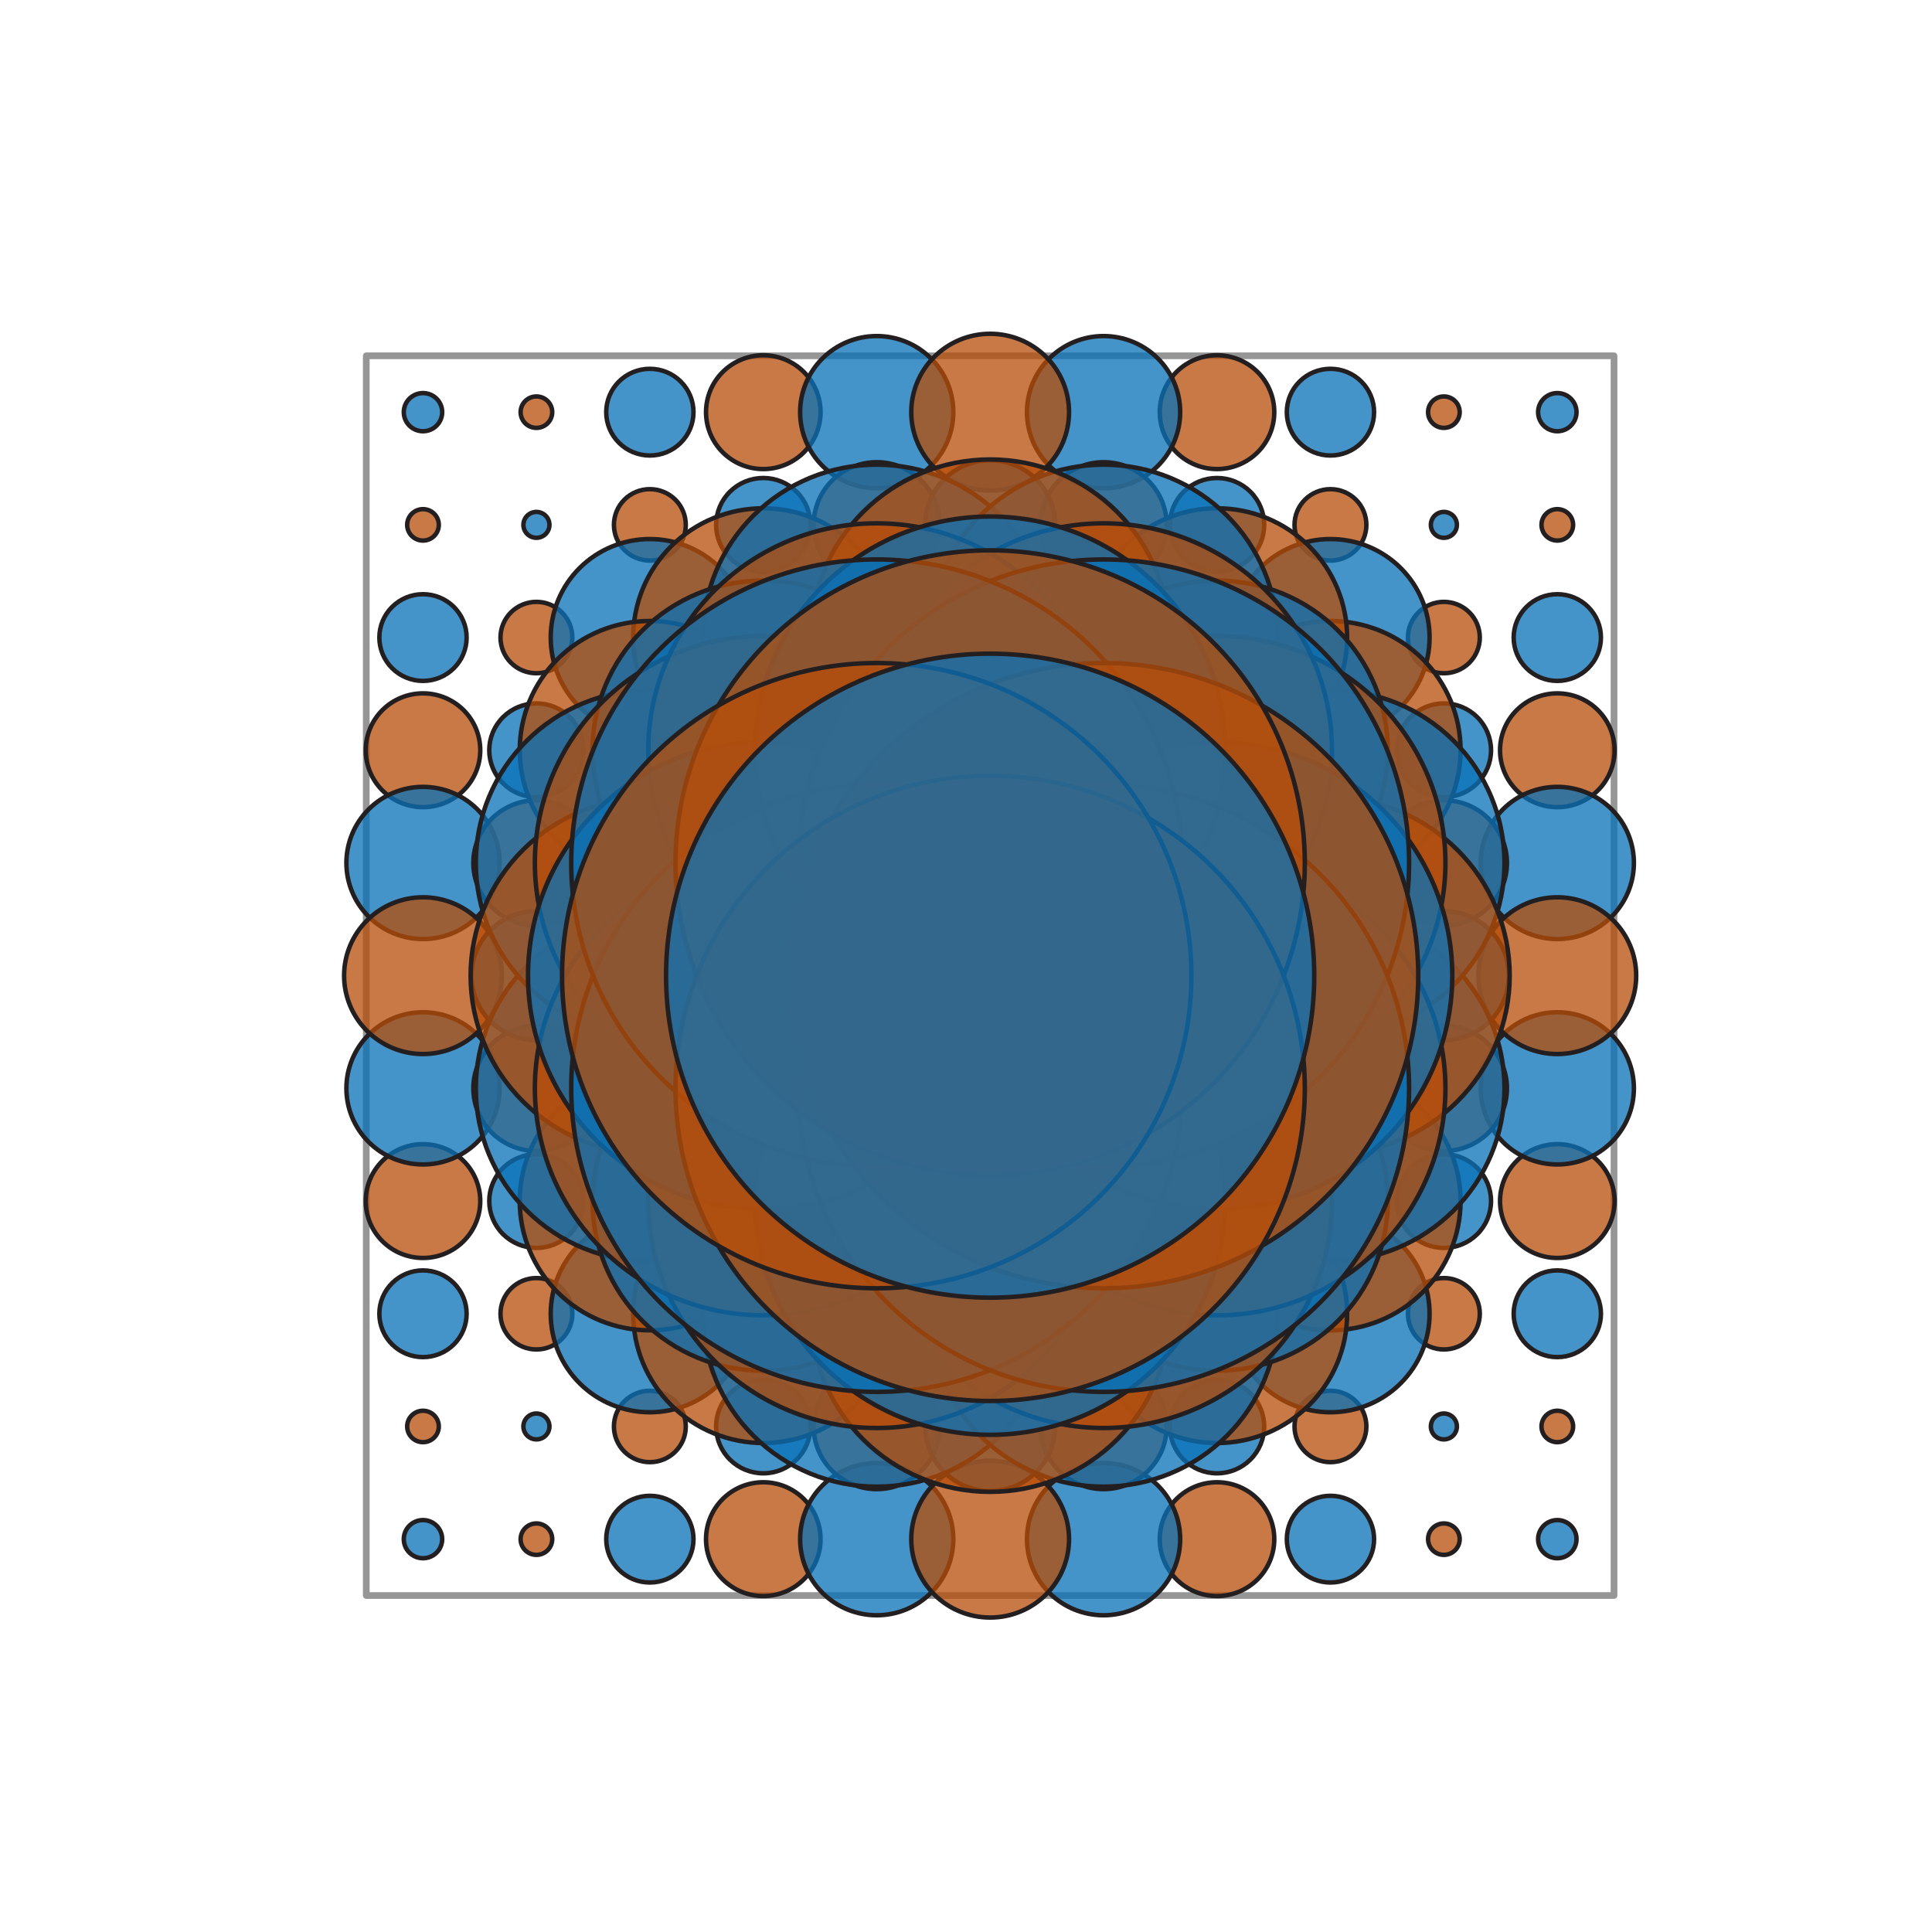 <?xml version="1.0" encoding="utf-8" standalone="no"?>
<!DOCTYPE svg PUBLIC "-//W3C//DTD SVG 1.1//EN"
  "http://www.w3.org/Graphics/SVG/1.1/DTD/svg11.dtd">
<svg xmlns:xlink="http://www.w3.org/1999/xlink" width="432pt" height="432pt" viewBox="0 0 432 432" xmlns="http://www.w3.org/2000/svg" version="1.1">
 <defs>
  <style type="text/css">*{stroke-linejoin: round; stroke-linecap: butt}</style>
 </defs>
 <g id="figure_1">
  <g id="patch_1">
   <path d="M 0 432 
L 432 432 
L 432 0 
L 0 0 
z
" style="fill: #ffffff"/>
  </g>
  <g id="axes_1">
   <g id="patch_2">
    <path d="M 81.9 356.76 
L 360.9 356.76 
L 360.9 79.56 
L 81.9 79.56 
L 81.9 356.76 
z
" clip-path="url(#p0f18bd0fb6)" style="fill: none; stroke: #969696; stroke-width: 1.5; stroke-linejoin: miter"/>
   </g>
   <g id="patch_3">
    <path d="M 348.218 348.427 
C 349.357 348.427 350.449 347.977 351.255 347.177 
C 352.06 346.377 352.513 345.292 352.513 344.16 
C 352.513 343.028 352.06 341.943 351.255 341.143 
C 350.449 340.343 349.357 339.893 348.218 339.893 
C 347.079 339.893 345.987 340.343 345.182 341.143 
C 344.376 341.943 343.924 343.028 343.924 344.16 
C 343.924 345.292 344.376 346.377 345.182 347.177 
C 345.987 347.977 347.079 348.427 348.218 348.427 
z
" clip-path="url(#p0f18bd0fb6)" style="fill: #0871b7; fill-opacity: 0.753; stroke: #231f20; stroke-linejoin: miter"/>
   </g>
   <g id="patch_4">
    <path d="M 94.582 96.427 
C 95.721 96.427 96.813 95.977 97.618 95.177 
C 98.424 94.377 98.876 93.292 98.876 92.16 
C 98.876 91.028 98.424 89.943 97.618 89.143 
C 96.813 88.343 95.721 87.893 94.582 87.893 
C 93.443 87.893 92.351 88.343 91.545 89.143 
C 90.74 89.943 90.287 91.028 90.287 92.16 
C 90.287 93.292 90.74 94.377 91.545 95.177 
C 92.351 95.977 93.443 96.427 94.582 96.427 
z
" clip-path="url(#p0f18bd0fb6)" style="fill: #0871b7; fill-opacity: 0.753; stroke: #231f20; stroke-linejoin: miter"/>
   </g>
   <g id="patch_5">
    <path d="M 348.218 96.427 
C 349.357 96.427 350.449 95.977 351.255 95.177 
C 352.06 94.377 352.513 93.292 352.513 92.16 
C 352.513 91.028 352.06 89.943 351.255 89.143 
C 350.449 88.343 349.357 87.893 348.218 87.893 
C 347.079 87.893 345.987 88.343 345.182 89.143 
C 344.376 89.943 343.924 91.028 343.924 92.16 
C 343.924 93.292 344.376 94.377 345.182 95.177 
C 345.987 95.977 347.079 96.427 348.218 96.427 
z
" clip-path="url(#p0f18bd0fb6)" style="fill: #0871b7; fill-opacity: 0.753; stroke: #231f20; stroke-linejoin: miter"/>
   </g>
   <g id="patch_6">
    <path d="M 94.582 348.427 
C 95.721 348.427 96.813 347.977 97.618 347.177 
C 98.424 346.377 98.876 345.292 98.876 344.16 
C 98.876 343.028 98.424 341.943 97.618 341.143 
C 96.813 340.343 95.721 339.893 94.582 339.893 
C 93.443 339.893 92.351 340.343 91.545 341.143 
C 90.74 341.943 90.287 343.028 90.287 344.16 
C 90.287 345.292 90.74 346.377 91.545 347.177 
C 92.351 347.977 93.443 348.427 94.582 348.427 
z
" clip-path="url(#p0f18bd0fb6)" style="fill: #0871b7; fill-opacity: 0.753; stroke: #231f20; stroke-linejoin: miter"/>
   </g>
   <g id="patch_7">
    <path d="M 322.855 347.674 
C 323.792 347.674 324.692 347.304 325.355 346.645 
C 326.018 345.986 326.391 345.092 326.391 344.16 
C 326.391 343.228 326.018 342.334 325.355 341.675 
C 324.692 341.016 323.792 340.646 322.855 340.646 
C 321.917 340.646 321.017 341.016 320.354 341.675 
C 319.691 342.334 319.318 343.228 319.318 344.16 
C 319.318 345.092 319.691 345.986 320.354 346.645 
C 321.017 347.304 321.917 347.674 322.855 347.674 
z
" clip-path="url(#p0f18bd0fb6)" style="fill: #b74e08; fill-opacity: 0.753; stroke: #231f20; stroke-linejoin: miter"/>
   </g>
   <g id="patch_8">
    <path d="M 94.582 120.874 
C 95.52 120.874 96.419 120.504 97.083 119.845 
C 97.746 119.186 98.118 118.292 98.118 117.36 
C 98.118 116.428 97.746 115.534 97.083 114.875 
C 96.419 114.216 95.52 113.846 94.582 113.846 
C 93.644 113.846 92.744 114.216 92.081 114.875 
C 91.418 115.534 91.045 116.428 91.045 117.36 
C 91.045 118.292 91.418 119.186 92.081 119.845 
C 92.744 120.504 93.644 120.874 94.582 120.874 
z
" clip-path="url(#p0f18bd0fb6)" style="fill: #b74e08; fill-opacity: 0.753; stroke: #231f20; stroke-linejoin: miter"/>
   </g>
   <g id="patch_9">
    <path d="M 348.218 322.474 
C 349.156 322.474 350.056 322.104 350.719 321.445 
C 351.382 320.786 351.755 319.892 351.755 318.96 
C 351.755 318.028 351.382 317.134 350.719 316.475 
C 350.056 315.816 349.156 315.446 348.218 315.446 
C 347.28 315.446 346.381 315.816 345.717 316.475 
C 345.054 317.134 344.682 318.028 344.682 318.96 
C 344.682 319.892 345.054 320.786 345.717 321.445 
C 346.381 322.104 347.28 322.474 348.218 322.474 
z
" clip-path="url(#p0f18bd0fb6)" style="fill: #b74e08; fill-opacity: 0.753; stroke: #231f20; stroke-linejoin: miter"/>
   </g>
   <g id="patch_10">
    <path d="M 348.218 120.874 
C 349.156 120.874 350.056 120.504 350.719 119.845 
C 351.382 119.186 351.755 118.292 351.755 117.36 
C 351.755 116.428 351.382 115.534 350.719 114.875 
C 350.056 114.216 349.156 113.846 348.218 113.846 
C 347.28 113.846 346.381 114.216 345.717 114.875 
C 345.054 115.534 344.682 116.428 344.682 117.36 
C 344.682 118.292 345.054 119.186 345.717 119.845 
C 346.381 120.504 347.28 120.874 348.218 120.874 
z
" clip-path="url(#p0f18bd0fb6)" style="fill: #b74e08; fill-opacity: 0.753; stroke: #231f20; stroke-linejoin: miter"/>
   </g>
   <g id="patch_11">
    <path d="M 119.945 95.674 
C 120.883 95.674 121.783 95.304 122.446 94.645 
C 123.109 93.986 123.482 93.092 123.482 92.16 
C 123.482 91.228 123.109 90.334 122.446 89.675 
C 121.783 89.016 120.883 88.646 119.945 88.646 
C 119.008 88.646 118.108 89.016 117.445 89.675 
C 116.782 90.334 116.409 91.228 116.409 92.16 
C 116.409 93.092 116.782 93.986 117.445 94.645 
C 118.108 95.304 119.008 95.674 119.945 95.674 
z
" clip-path="url(#p0f18bd0fb6)" style="fill: #b74e08; fill-opacity: 0.753; stroke: #231f20; stroke-linejoin: miter"/>
   </g>
   <g id="patch_12">
    <path d="M 322.855 95.674 
C 323.792 95.674 324.692 95.304 325.355 94.645 
C 326.018 93.986 326.391 93.092 326.391 92.16 
C 326.391 91.228 326.018 90.334 325.355 89.675 
C 324.692 89.016 323.792 88.646 322.855 88.646 
C 321.917 88.646 321.017 89.016 320.354 89.675 
C 319.691 90.334 319.318 91.228 319.318 92.16 
C 319.318 93.092 319.691 93.986 320.354 94.645 
C 321.017 95.304 321.917 95.674 322.855 95.674 
z
" clip-path="url(#p0f18bd0fb6)" style="fill: #b74e08; fill-opacity: 0.753; stroke: #231f20; stroke-linejoin: miter"/>
   </g>
   <g id="patch_13">
    <path d="M 119.945 347.674 
C 120.883 347.674 121.783 347.304 122.446 346.645 
C 123.109 345.986 123.482 345.092 123.482 344.16 
C 123.482 343.228 123.109 342.334 122.446 341.675 
C 121.783 341.016 120.883 340.646 119.945 340.646 
C 119.008 340.646 118.108 341.016 117.445 341.675 
C 116.782 342.334 116.409 343.228 116.409 344.16 
C 116.409 345.092 116.782 345.986 117.445 346.645 
C 118.108 347.304 119.008 347.674 119.945 347.674 
z
" clip-path="url(#p0f18bd0fb6)" style="fill: #b74e08; fill-opacity: 0.753; stroke: #231f20; stroke-linejoin: miter"/>
   </g>
   <g id="patch_14">
    <path d="M 94.582 322.474 
C 95.52 322.474 96.419 322.104 97.083 321.445 
C 97.746 320.786 98.118 319.892 98.118 318.96 
C 98.118 318.028 97.746 317.134 97.083 316.475 
C 96.419 315.816 95.52 315.446 94.582 315.446 
C 93.644 315.446 92.744 315.816 92.081 316.475 
C 91.418 317.134 91.045 318.028 91.045 318.96 
C 91.045 319.892 91.418 320.786 92.081 321.445 
C 92.744 322.104 93.644 322.474 94.582 322.474 
z
" clip-path="url(#p0f18bd0fb6)" style="fill: #b74e08; fill-opacity: 0.753; stroke: #231f20; stroke-linejoin: miter"/>
   </g>
   <g id="patch_15">
    <path d="M 297.491 353.854 
C 300.078 353.854 302.56 352.833 304.39 351.015 
C 306.22 349.197 307.248 346.731 307.248 344.16 
C 307.248 341.589 306.22 339.123 304.39 337.305 
C 302.56 335.487 300.078 334.466 297.491 334.466 
C 294.903 334.466 292.421 335.487 290.592 337.305 
C 288.762 339.123 287.734 341.589 287.734 344.16 
C 287.734 346.731 288.762 349.197 290.592 351.015 
C 292.421 352.833 294.903 353.854 297.491 353.854 
z
" clip-path="url(#p0f18bd0fb6)" style="fill: #0871b7; fill-opacity: 0.753; stroke: #231f20; stroke-linejoin: miter"/>
   </g>
   <g id="patch_16">
    <path d="M 348.218 303.454 
C 350.806 303.454 353.288 302.433 355.117 300.615 
C 356.947 298.797 357.975 296.331 357.975 293.76 
C 357.975 291.189 356.947 288.723 355.117 286.905 
C 353.288 285.087 350.806 284.066 348.218 284.066 
C 345.631 284.066 343.149 285.087 341.319 286.905 
C 339.489 288.723 338.461 291.189 338.461 293.76 
C 338.461 296.331 339.489 298.797 341.319 300.615 
C 343.149 302.433 345.631 303.454 348.218 303.454 
z
" clip-path="url(#p0f18bd0fb6)" style="fill: #0871b7; fill-opacity: 0.753; stroke: #231f20; stroke-linejoin: miter"/>
   </g>
   <g id="patch_17">
    <path d="M 94.582 152.254 
C 97.169 152.254 99.651 151.233 101.481 149.415 
C 103.311 147.597 104.339 145.131 104.339 142.56 
C 104.339 139.989 103.311 137.523 101.481 135.705 
C 99.651 133.887 97.169 132.866 94.582 132.866 
C 91.994 132.866 89.512 133.887 87.683 135.705 
C 85.853 137.523 84.825 139.989 84.825 142.56 
C 84.825 145.131 85.853 147.597 87.683 149.415 
C 89.512 151.233 91.994 152.254 94.582 152.254 
z
" clip-path="url(#p0f18bd0fb6)" style="fill: #0871b7; fill-opacity: 0.753; stroke: #231f20; stroke-linejoin: miter"/>
   </g>
   <g id="patch_18">
    <path d="M 348.218 152.254 
C 350.806 152.254 353.288 151.233 355.117 149.415 
C 356.947 147.597 357.975 145.131 357.975 142.56 
C 357.975 139.989 356.947 137.523 355.117 135.705 
C 353.288 133.887 350.806 132.866 348.218 132.866 
C 345.631 132.866 343.149 133.887 341.319 135.705 
C 339.489 137.523 338.461 139.989 338.461 142.56 
C 338.461 145.131 339.489 147.597 341.319 149.415 
C 343.149 151.233 345.631 152.254 348.218 152.254 
z
" clip-path="url(#p0f18bd0fb6)" style="fill: #0871b7; fill-opacity: 0.753; stroke: #231f20; stroke-linejoin: miter"/>
   </g>
   <g id="patch_19">
    <path d="M 145.309 101.854 
C 147.897 101.854 150.379 100.833 152.208 99.015 
C 154.038 97.197 155.066 94.731 155.066 92.16 
C 155.066 89.589 154.038 87.123 152.208 85.305 
C 150.379 83.487 147.897 82.466 145.309 82.466 
C 142.722 82.466 140.24 83.487 138.41 85.305 
C 136.58 87.123 135.552 89.589 135.552 92.16 
C 135.552 94.731 136.58 97.197 138.41 99.015 
C 140.24 100.833 142.722 101.854 145.309 101.854 
z
" clip-path="url(#p0f18bd0fb6)" style="fill: #0871b7; fill-opacity: 0.753; stroke: #231f20; stroke-linejoin: miter"/>
   </g>
   <g id="patch_20">
    <path d="M 297.491 101.854 
C 300.078 101.854 302.56 100.833 304.39 99.015 
C 306.22 97.197 307.248 94.731 307.248 92.16 
C 307.248 89.589 306.22 87.123 304.39 85.305 
C 302.56 83.487 300.078 82.466 297.491 82.466 
C 294.903 82.466 292.421 83.487 290.592 85.305 
C 288.762 87.123 287.734 89.589 287.734 92.16 
C 287.734 94.731 288.762 97.197 290.592 99.015 
C 292.421 100.833 294.903 101.854 297.491 101.854 
z
" clip-path="url(#p0f18bd0fb6)" style="fill: #0871b7; fill-opacity: 0.753; stroke: #231f20; stroke-linejoin: miter"/>
   </g>
   <g id="patch_21">
    <path d="M 145.309 353.854 
C 147.897 353.854 150.379 352.833 152.208 351.015 
C 154.038 349.197 155.066 346.731 155.066 344.16 
C 155.066 341.589 154.038 339.123 152.208 337.305 
C 150.379 335.487 147.897 334.466 145.309 334.466 
C 142.722 334.466 140.24 335.487 138.41 337.305 
C 136.58 339.123 135.552 341.589 135.552 344.16 
C 135.552 346.731 136.58 349.197 138.41 351.015 
C 140.24 352.833 142.722 353.854 145.309 353.854 
z
" clip-path="url(#p0f18bd0fb6)" style="fill: #0871b7; fill-opacity: 0.753; stroke: #231f20; stroke-linejoin: miter"/>
   </g>
   <g id="patch_22">
    <path d="M 94.582 303.454 
C 97.169 303.454 99.651 302.433 101.481 300.615 
C 103.311 298.797 104.339 296.331 104.339 293.76 
C 104.339 291.189 103.311 288.723 101.481 286.905 
C 99.651 285.087 97.169 284.066 94.582 284.066 
C 91.994 284.066 89.512 285.087 87.683 286.905 
C 85.853 288.723 84.825 291.189 84.825 293.76 
C 84.825 296.331 85.853 298.797 87.683 300.615 
C 89.512 302.433 91.994 303.454 94.582 303.454 
z
" clip-path="url(#p0f18bd0fb6)" style="fill: #0871b7; fill-opacity: 0.753; stroke: #231f20; stroke-linejoin: miter"/>
   </g>
   <g id="patch_23">
    <path d="M 119.945 321.854 
C 120.718 321.854 121.459 321.549 122.005 321.006 
C 122.551 320.464 122.858 319.727 122.858 318.96 
C 122.858 318.193 122.551 317.456 122.005 316.914 
C 121.459 316.371 120.718 316.066 119.945 316.066 
C 119.173 316.066 118.432 316.371 117.886 316.914 
C 117.34 317.456 117.033 318.193 117.033 318.96 
C 117.033 319.727 117.34 320.464 117.886 321.006 
C 118.432 321.549 119.173 321.854 119.945 321.854 
z
" clip-path="url(#p0f18bd0fb6)" style="fill: #0871b7; fill-opacity: 0.753; stroke: #231f20; stroke-linejoin: miter"/>
   </g>
   <g id="patch_24">
    <path d="M 322.855 321.854 
C 323.627 321.854 324.368 321.549 324.914 321.006 
C 325.46 320.464 325.767 319.727 325.767 318.96 
C 325.767 318.193 325.46 317.456 324.914 316.914 
C 324.368 316.371 323.627 316.066 322.855 316.066 
C 322.082 316.066 321.341 316.371 320.795 316.914 
C 320.249 317.456 319.942 318.193 319.942 318.96 
C 319.942 319.727 320.249 320.464 320.795 321.006 
C 321.341 321.549 322.082 321.854 322.855 321.854 
z
" clip-path="url(#p0f18bd0fb6)" style="fill: #0871b7; fill-opacity: 0.753; stroke: #231f20; stroke-linejoin: miter"/>
   </g>
   <g id="patch_25">
    <path d="M 119.945 120.254 
C 120.718 120.254 121.459 119.949 122.005 119.406 
C 122.551 118.864 122.858 118.127 122.858 117.36 
C 122.858 116.593 122.551 115.856 122.005 115.314 
C 121.459 114.771 120.718 114.466 119.945 114.466 
C 119.173 114.466 118.432 114.771 117.886 115.314 
C 117.34 115.856 117.033 116.593 117.033 117.36 
C 117.033 118.127 117.34 118.864 117.886 119.406 
C 118.432 119.949 119.173 120.254 119.945 120.254 
z
" clip-path="url(#p0f18bd0fb6)" style="fill: #0871b7; fill-opacity: 0.753; stroke: #231f20; stroke-linejoin: miter"/>
   </g>
   <g id="patch_26">
    <path d="M 322.855 120.254 
C 323.627 120.254 324.368 119.949 324.914 119.406 
C 325.46 118.864 325.767 118.127 325.767 117.36 
C 325.767 116.593 325.46 115.856 324.914 115.314 
C 324.368 114.771 323.627 114.466 322.855 114.466 
C 322.082 114.466 321.341 114.771 320.795 115.314 
C 320.249 115.856 319.942 116.593 319.942 117.36 
C 319.942 118.127 320.249 118.864 320.795 119.406 
C 321.341 119.949 322.082 120.254 322.855 120.254 
z
" clip-path="url(#p0f18bd0fb6)" style="fill: #0871b7; fill-opacity: 0.753; stroke: #231f20; stroke-linejoin: miter"/>
   </g>
   <g id="patch_27">
    <path d="M 348.218 281.284 
C 351.614 281.284 354.872 279.943 357.273 277.557 
C 359.675 275.171 361.024 271.934 361.024 268.56 
C 361.024 265.186 359.675 261.949 357.273 259.563 
C 354.872 257.177 351.614 255.836 348.218 255.836 
C 344.822 255.836 341.564 257.177 339.163 259.563 
C 336.761 261.949 335.412 265.186 335.412 268.56 
C 335.412 271.934 336.761 275.171 339.163 277.557 
C 341.564 279.943 344.822 281.284 348.218 281.284 
z
" clip-path="url(#p0f18bd0fb6)" style="fill: #b74e08; fill-opacity: 0.753; stroke: #231f20; stroke-linejoin: miter"/>
   </g>
   <g id="patch_28">
    <path d="M 170.673 104.884 
C 174.069 104.884 177.327 103.543 179.728 101.157 
C 182.13 98.771 183.479 95.534 183.479 92.16 
C 183.479 88.786 182.13 85.549 179.728 83.163 
C 177.327 80.777 174.069 79.436 170.673 79.436 
C 167.277 79.436 164.019 80.777 161.617 83.163 
C 159.216 85.549 157.867 88.786 157.867 92.16 
C 157.867 95.534 159.216 98.771 161.617 101.157 
C 164.019 103.543 167.277 104.884 170.673 104.884 
z
" clip-path="url(#p0f18bd0fb6)" style="fill: #b74e08; fill-opacity: 0.753; stroke: #231f20; stroke-linejoin: miter"/>
   </g>
   <g id="patch_29">
    <path d="M 348.218 180.484 
C 351.614 180.484 354.872 179.143 357.273 176.757 
C 359.675 174.371 361.024 171.134 361.024 167.76 
C 361.024 164.386 359.675 161.149 357.273 158.763 
C 354.872 156.377 351.614 155.036 348.218 155.036 
C 344.822 155.036 341.564 156.377 339.163 158.763 
C 336.761 161.149 335.412 164.386 335.412 167.76 
C 335.412 171.134 336.761 174.371 339.163 176.757 
C 341.564 179.143 344.822 180.484 348.218 180.484 
z
" clip-path="url(#p0f18bd0fb6)" style="fill: #b74e08; fill-opacity: 0.753; stroke: #231f20; stroke-linejoin: miter"/>
   </g>
   <g id="patch_30">
    <path d="M 272.127 104.884 
C 275.523 104.884 278.781 103.543 281.183 101.157 
C 283.584 98.771 284.933 95.534 284.933 92.16 
C 284.933 88.786 283.584 85.549 281.183 83.163 
C 278.781 80.777 275.523 79.436 272.127 79.436 
C 268.731 79.436 265.473 80.777 263.072 83.163 
C 260.67 85.549 259.321 88.786 259.321 92.16 
C 259.321 95.534 260.67 98.771 263.072 101.157 
C 265.473 103.543 268.731 104.884 272.127 104.884 
z
" clip-path="url(#p0f18bd0fb6)" style="fill: #b74e08; fill-opacity: 0.753; stroke: #231f20; stroke-linejoin: miter"/>
   </g>
   <g id="patch_31">
    <path d="M 170.673 356.884 
C 174.069 356.884 177.327 355.543 179.728 353.157 
C 182.13 350.771 183.479 347.534 183.479 344.16 
C 183.479 340.786 182.13 337.549 179.728 335.163 
C 177.327 332.777 174.069 331.436 170.673 331.436 
C 167.277 331.436 164.019 332.777 161.617 335.163 
C 159.216 337.549 157.867 340.786 157.867 344.16 
C 157.867 347.534 159.216 350.771 161.617 353.157 
C 164.019 355.543 167.277 356.884 170.673 356.884 
z
" clip-path="url(#p0f18bd0fb6)" style="fill: #b74e08; fill-opacity: 0.753; stroke: #231f20; stroke-linejoin: miter"/>
   </g>
   <g id="patch_32">
    <path d="M 94.582 281.284 
C 97.978 281.284 101.236 279.943 103.637 277.557 
C 106.039 275.171 107.388 271.934 107.388 268.56 
C 107.388 265.186 106.039 261.949 103.637 259.563 
C 101.236 257.177 97.978 255.836 94.582 255.836 
C 91.186 255.836 87.928 257.177 85.527 259.563 
C 83.125 261.949 81.776 265.186 81.776 268.56 
C 81.776 271.934 83.125 275.171 85.527 277.557 
C 87.928 279.943 91.186 281.284 94.582 281.284 
z
" clip-path="url(#p0f18bd0fb6)" style="fill: #b74e08; fill-opacity: 0.753; stroke: #231f20; stroke-linejoin: miter"/>
   </g>
   <g id="patch_33">
    <path d="M 272.127 356.884 
C 275.523 356.884 278.781 355.543 281.183 353.157 
C 283.584 350.771 284.933 347.534 284.933 344.16 
C 284.933 340.786 283.584 337.549 281.183 335.163 
C 278.781 332.777 275.523 331.436 272.127 331.436 
C 268.731 331.436 265.473 332.777 263.072 335.163 
C 260.67 337.549 259.321 340.786 259.321 344.16 
C 259.321 347.534 260.67 350.771 263.072 353.157 
C 265.473 355.543 268.731 356.884 272.127 356.884 
z
" clip-path="url(#p0f18bd0fb6)" style="fill: #b74e08; fill-opacity: 0.753; stroke: #231f20; stroke-linejoin: miter"/>
   </g>
   <g id="patch_34">
    <path d="M 94.582 180.484 
C 97.978 180.484 101.236 179.143 103.637 176.757 
C 106.039 174.371 107.388 171.134 107.388 167.76 
C 107.388 164.386 106.039 161.149 103.637 158.763 
C 101.236 156.377 97.978 155.036 94.582 155.036 
C 91.186 155.036 87.928 156.377 85.527 158.763 
C 83.125 161.149 81.776 164.386 81.776 167.76 
C 81.776 171.134 83.125 174.371 85.527 176.757 
C 87.928 179.143 91.186 180.484 94.582 180.484 
z
" clip-path="url(#p0f18bd0fb6)" style="fill: #b74e08; fill-opacity: 0.753; stroke: #231f20; stroke-linejoin: miter"/>
   </g>
   <g id="patch_35">
    <path d="M 348.218 260.377 
C 352.76 260.377 357.117 258.584 360.329 255.393 
C 363.541 252.202 365.346 247.873 365.346 243.36 
C 365.346 238.847 363.541 234.518 360.329 231.327 
C 357.117 228.136 352.76 226.343 348.218 226.343 
C 343.676 226.343 339.319 228.136 336.107 231.327 
C 332.895 234.518 331.091 238.847 331.091 243.36 
C 331.091 247.873 332.895 252.202 336.107 255.393 
C 339.319 258.584 343.676 260.377 348.218 260.377 
z
" clip-path="url(#p0f18bd0fb6)" style="fill: #0871b7; fill-opacity: 0.753; stroke: #231f20; stroke-linejoin: miter"/>
   </g>
   <g id="patch_36">
    <path d="M 348.218 209.977 
C 352.76 209.977 357.117 208.184 360.329 204.993 
C 363.541 201.802 365.346 197.473 365.346 192.96 
C 365.346 188.447 363.541 184.118 360.329 180.927 
C 357.117 177.736 352.76 175.943 348.218 175.943 
C 343.676 175.943 339.319 177.736 336.107 180.927 
C 332.895 184.118 331.091 188.447 331.091 192.96 
C 331.091 197.473 332.895 201.802 336.107 204.993 
C 339.319 208.184 343.676 209.977 348.218 209.977 
z
" clip-path="url(#p0f18bd0fb6)" style="fill: #0871b7; fill-opacity: 0.753; stroke: #231f20; stroke-linejoin: miter"/>
   </g>
   <g id="patch_37">
    <path d="M 196.036 109.177 
C 200.579 109.177 204.935 107.384 208.147 104.193 
C 211.359 101.002 213.164 96.673 213.164 92.16 
C 213.164 87.647 211.359 83.318 208.147 80.127 
C 204.935 76.936 200.579 75.143 196.036 75.143 
C 191.494 75.143 187.137 76.936 183.925 80.127 
C 180.713 83.318 178.909 87.647 178.909 92.16 
C 178.909 96.673 180.713 101.002 183.925 104.193 
C 187.137 107.384 191.494 109.177 196.036 109.177 
z
" clip-path="url(#p0f18bd0fb6)" style="fill: #0871b7; fill-opacity: 0.753; stroke: #231f20; stroke-linejoin: miter"/>
   </g>
   <g id="patch_38">
    <path d="M 246.764 109.177 
C 251.306 109.177 255.663 107.384 258.875 104.193 
C 262.087 101.002 263.891 96.673 263.891 92.16 
C 263.891 87.647 262.087 83.318 258.875 80.127 
C 255.663 76.936 251.306 75.143 246.764 75.143 
C 242.221 75.143 237.865 76.936 234.653 80.127 
C 231.441 83.318 229.636 87.647 229.636 92.16 
C 229.636 96.673 231.441 101.002 234.653 104.193 
C 237.865 107.384 242.221 109.177 246.764 109.177 
z
" clip-path="url(#p0f18bd0fb6)" style="fill: #0871b7; fill-opacity: 0.753; stroke: #231f20; stroke-linejoin: miter"/>
   </g>
   <g id="patch_39">
    <path d="M 196.036 361.177 
C 200.579 361.177 204.935 359.384 208.147 356.193 
C 211.359 353.002 213.164 348.673 213.164 344.16 
C 213.164 339.647 211.359 335.318 208.147 332.127 
C 204.935 328.936 200.579 327.143 196.036 327.143 
C 191.494 327.143 187.137 328.936 183.925 332.127 
C 180.713 335.318 178.909 339.647 178.909 344.16 
C 178.909 348.673 180.713 353.002 183.925 356.193 
C 187.137 359.384 191.494 361.177 196.036 361.177 
z
" clip-path="url(#p0f18bd0fb6)" style="fill: #0871b7; fill-opacity: 0.753; stroke: #231f20; stroke-linejoin: miter"/>
   </g>
   <g id="patch_40">
    <path d="M 246.764 361.177 
C 251.306 361.177 255.663 359.384 258.875 356.193 
C 262.087 353.002 263.891 348.673 263.891 344.16 
C 263.891 339.647 262.087 335.318 258.875 332.127 
C 255.663 328.936 251.306 327.143 246.764 327.143 
C 242.221 327.143 237.865 328.936 234.653 332.127 
C 231.441 335.318 229.636 339.647 229.636 344.16 
C 229.636 348.673 231.441 353.002 234.653 356.193 
C 237.865 359.384 242.221 361.177 246.764 361.177 
z
" clip-path="url(#p0f18bd0fb6)" style="fill: #0871b7; fill-opacity: 0.753; stroke: #231f20; stroke-linejoin: miter"/>
   </g>
   <g id="patch_41">
    <path d="M 94.582 260.377 
C 99.124 260.377 103.481 258.584 106.693 255.393 
C 109.905 252.202 111.709 247.873 111.709 243.36 
C 111.709 238.847 109.905 234.518 106.693 231.327 
C 103.481 228.136 99.124 226.343 94.582 226.343 
C 90.04 226.343 85.683 228.136 82.471 231.327 
C 79.259 234.518 77.454 238.847 77.454 243.36 
C 77.454 247.873 79.259 252.202 82.471 255.393 
C 85.683 258.584 90.04 260.377 94.582 260.377 
z
" clip-path="url(#p0f18bd0fb6)" style="fill: #0871b7; fill-opacity: 0.753; stroke: #231f20; stroke-linejoin: miter"/>
   </g>
   <g id="patch_42">
    <path d="M 94.582 209.977 
C 99.124 209.977 103.481 208.184 106.693 204.993 
C 109.905 201.802 111.709 197.473 111.709 192.96 
C 111.709 188.447 109.905 184.118 106.693 180.927 
C 103.481 177.736 99.124 175.943 94.582 175.943 
C 90.04 175.943 85.683 177.736 82.471 180.927 
C 79.259 184.118 77.454 188.447 77.454 192.96 
C 77.454 197.473 79.259 201.802 82.471 204.993 
C 85.683 208.184 90.04 209.977 94.582 209.977 
z
" clip-path="url(#p0f18bd0fb6)" style="fill: #0871b7; fill-opacity: 0.753; stroke: #231f20; stroke-linejoin: miter"/>
   </g>
   <g id="patch_43">
    <path d="M 348.218 235.687 
C 352.897 235.687 357.384 233.841 360.692 230.554 
C 364.001 227.267 365.859 222.808 365.859 218.16 
C 365.859 213.512 364.001 209.053 360.692 205.766 
C 357.384 202.479 352.897 200.633 348.218 200.633 
C 343.54 200.633 339.052 202.479 335.744 205.766 
C 332.436 209.053 330.577 213.512 330.577 218.16 
C 330.577 222.808 332.436 227.267 335.744 230.554 
C 339.052 233.841 343.54 235.687 348.218 235.687 
z
" clip-path="url(#p0f18bd0fb6)" style="fill: #b74e08; fill-opacity: 0.753; stroke: #231f20; stroke-linejoin: miter"/>
   </g>
   <g id="patch_44">
    <path d="M 221.4 109.687 
C 226.078 109.687 230.566 107.841 233.874 104.554 
C 237.182 101.267 239.041 96.808 239.041 92.16 
C 239.041 87.512 237.182 83.053 233.874 79.766 
C 230.566 76.479 226.078 74.633 221.4 74.633 
C 216.722 74.633 212.234 76.479 208.926 79.766 
C 205.618 83.053 203.759 87.512 203.759 92.16 
C 203.759 96.808 205.618 101.267 208.926 104.554 
C 212.234 107.841 216.722 109.687 221.4 109.687 
z
" clip-path="url(#p0f18bd0fb6)" style="fill: #b74e08; fill-opacity: 0.753; stroke: #231f20; stroke-linejoin: miter"/>
   </g>
   <g id="patch_45">
    <path d="M 221.4 361.687 
C 226.078 361.687 230.566 359.841 233.874 356.554 
C 237.182 353.267 239.041 348.808 239.041 344.16 
C 239.041 339.512 237.182 335.053 233.874 331.766 
C 230.566 328.479 226.078 326.633 221.4 326.633 
C 216.722 326.633 212.234 328.479 208.926 331.766 
C 205.618 335.053 203.759 339.512 203.759 344.16 
C 203.759 348.808 205.618 353.267 208.926 356.554 
C 212.234 359.841 216.722 361.687 221.4 361.687 
z
" clip-path="url(#p0f18bd0fb6)" style="fill: #b74e08; fill-opacity: 0.753; stroke: #231f20; stroke-linejoin: miter"/>
   </g>
   <g id="patch_46">
    <path d="M 145.309 326.943 
C 147.44 326.943 149.484 326.102 150.991 324.605 
C 152.498 323.108 153.344 321.077 153.344 318.96 
C 153.344 316.843 152.498 314.812 150.991 313.315 
C 149.484 311.818 147.44 310.977 145.309 310.977 
C 143.178 310.977 141.134 311.818 139.627 313.315 
C 138.12 314.812 137.274 316.843 137.274 318.96 
C 137.274 321.077 138.12 323.108 139.627 324.605 
C 141.134 326.102 143.178 326.943 145.309 326.943 
z
" clip-path="url(#p0f18bd0fb6)" style="fill: #b74e08; fill-opacity: 0.753; stroke: #231f20; stroke-linejoin: miter"/>
   </g>
   <g id="patch_47">
    <path d="M 297.491 326.943 
C 299.622 326.943 301.666 326.102 303.173 324.605 
C 304.68 323.108 305.526 321.077 305.526 318.96 
C 305.526 316.843 304.68 314.812 303.173 313.315 
C 301.666 311.818 299.622 310.977 297.491 310.977 
C 295.36 310.977 293.316 311.818 291.809 313.315 
C 290.302 314.812 289.456 316.843 289.456 318.96 
C 289.456 321.077 290.302 323.108 291.809 324.605 
C 293.316 326.102 295.36 326.943 297.491 326.943 
z
" clip-path="url(#p0f18bd0fb6)" style="fill: #b74e08; fill-opacity: 0.753; stroke: #231f20; stroke-linejoin: miter"/>
   </g>
   <g id="patch_48">
    <path d="M 119.945 301.743 
C 122.076 301.743 124.12 300.902 125.627 299.405 
C 127.134 297.908 127.981 295.877 127.981 293.76 
C 127.981 291.643 127.134 289.612 125.627 288.115 
C 124.12 286.618 122.076 285.777 119.945 285.777 
C 117.814 285.777 115.77 286.618 114.264 288.115 
C 112.757 289.612 111.91 291.643 111.91 293.76 
C 111.91 295.877 112.757 297.908 114.264 299.405 
C 115.77 300.902 117.814 301.743 119.945 301.743 
z
" clip-path="url(#p0f18bd0fb6)" style="fill: #b74e08; fill-opacity: 0.753; stroke: #231f20; stroke-linejoin: miter"/>
   </g>
   <g id="patch_49">
    <path d="M 94.582 235.687 
C 99.26 235.687 103.748 233.841 107.056 230.554 
C 110.364 227.267 112.223 222.808 112.223 218.16 
C 112.223 213.512 110.364 209.053 107.056 205.766 
C 103.748 202.479 99.26 200.633 94.582 200.633 
C 89.903 200.633 85.416 202.479 82.108 205.766 
C 78.799 209.053 76.941 213.512 76.941 218.16 
C 76.941 222.808 78.799 227.267 82.108 230.554 
C 85.416 233.841 89.903 235.687 94.582 235.687 
z
" clip-path="url(#p0f18bd0fb6)" style="fill: #b74e08; fill-opacity: 0.753; stroke: #231f20; stroke-linejoin: miter"/>
   </g>
   <g id="patch_50">
    <path d="M 119.945 150.543 
C 122.076 150.543 124.12 149.702 125.627 148.205 
C 127.134 146.708 127.981 144.677 127.981 142.56 
C 127.981 140.443 127.134 138.412 125.627 136.915 
C 124.12 135.418 122.076 134.577 119.945 134.577 
C 117.814 134.577 115.77 135.418 114.264 136.915 
C 112.757 138.412 111.91 140.443 111.91 142.56 
C 111.91 144.677 112.757 146.708 114.264 148.205 
C 115.77 149.702 117.814 150.543 119.945 150.543 
z
" clip-path="url(#p0f18bd0fb6)" style="fill: #b74e08; fill-opacity: 0.753; stroke: #231f20; stroke-linejoin: miter"/>
   </g>
   <g id="patch_51">
    <path d="M 322.855 301.743 
C 324.986 301.743 327.03 300.902 328.536 299.405 
C 330.043 297.908 330.89 295.877 330.89 293.76 
C 330.89 291.643 330.043 289.612 328.536 288.115 
C 327.03 286.618 324.986 285.777 322.855 285.777 
C 320.724 285.777 318.68 286.618 317.173 288.115 
C 315.666 289.612 314.819 291.643 314.819 293.76 
C 314.819 295.877 315.666 297.908 317.173 299.405 
C 318.68 300.902 320.724 301.743 322.855 301.743 
z
" clip-path="url(#p0f18bd0fb6)" style="fill: #b74e08; fill-opacity: 0.753; stroke: #231f20; stroke-linejoin: miter"/>
   </g>
   <g id="patch_52">
    <path d="M 322.855 150.543 
C 324.986 150.543 327.03 149.702 328.536 148.205 
C 330.043 146.708 330.89 144.677 330.89 142.56 
C 330.89 140.443 330.043 138.412 328.536 136.915 
C 327.03 135.418 324.986 134.577 322.855 134.577 
C 320.724 134.577 318.68 135.418 317.173 136.915 
C 315.666 138.412 314.819 140.443 314.819 142.56 
C 314.819 144.677 315.666 146.708 317.173 148.205 
C 318.68 149.702 320.724 150.543 322.855 150.543 
z
" clip-path="url(#p0f18bd0fb6)" style="fill: #b74e08; fill-opacity: 0.753; stroke: #231f20; stroke-linejoin: miter"/>
   </g>
   <g id="patch_53">
    <path d="M 145.309 125.343 
C 147.44 125.343 149.484 124.502 150.991 123.005 
C 152.498 121.508 153.344 119.477 153.344 117.36 
C 153.344 115.243 152.498 113.212 150.991 111.715 
C 149.484 110.218 147.44 109.377 145.309 109.377 
C 143.178 109.377 141.134 110.218 139.627 111.715 
C 138.12 113.212 137.274 115.243 137.274 117.36 
C 137.274 119.477 138.12 121.508 139.627 123.005 
C 141.134 124.502 143.178 125.343 145.309 125.343 
z
" clip-path="url(#p0f18bd0fb6)" style="fill: #b74e08; fill-opacity: 0.753; stroke: #231f20; stroke-linejoin: miter"/>
   </g>
   <g id="patch_54">
    <path d="M 297.491 125.343 
C 299.622 125.343 301.666 124.502 303.173 123.005 
C 304.68 121.508 305.526 119.477 305.526 117.36 
C 305.526 115.243 304.68 113.212 303.173 111.715 
C 301.666 110.218 299.622 109.377 297.491 109.377 
C 295.36 109.377 293.316 110.218 291.809 111.715 
C 290.302 113.212 289.456 115.243 289.456 117.36 
C 289.456 119.477 290.302 121.508 291.809 123.005 
C 293.316 124.502 295.36 125.343 297.491 125.343 
z
" clip-path="url(#p0f18bd0fb6)" style="fill: #b74e08; fill-opacity: 0.753; stroke: #231f20; stroke-linejoin: miter"/>
   </g>
   <g id="patch_55">
    <path d="M 322.855 279.038 
C 325.651 279.038 328.334 277.934 330.312 275.969 
C 332.29 274.004 333.401 271.339 333.401 268.56 
C 333.401 265.781 332.29 263.116 330.312 261.151 
C 328.334 259.186 325.651 258.082 322.855 258.082 
C 320.058 258.082 317.375 259.186 315.397 261.151 
C 313.419 263.116 312.308 265.781 312.308 268.56 
C 312.308 271.339 313.419 274.004 315.397 275.969 
C 317.375 277.934 320.058 279.038 322.855 279.038 
z
" clip-path="url(#p0f18bd0fb6)" style="fill: #0871b7; fill-opacity: 0.753; stroke: #231f20; stroke-linejoin: miter"/>
   </g>
   <g id="patch_56">
    <path d="M 170.673 127.838 
C 173.47 127.838 176.152 126.734 178.13 124.769 
C 180.108 122.804 181.219 120.139 181.219 117.36 
C 181.219 114.581 180.108 111.916 178.13 109.951 
C 176.152 107.986 173.47 106.882 170.673 106.882 
C 167.876 106.882 165.193 107.986 163.215 109.951 
C 161.238 111.916 160.126 114.581 160.126 117.36 
C 160.126 120.139 161.238 122.804 163.215 124.769 
C 165.193 126.734 167.876 127.838 170.673 127.838 
z
" clip-path="url(#p0f18bd0fb6)" style="fill: #0871b7; fill-opacity: 0.753; stroke: #231f20; stroke-linejoin: miter"/>
   </g>
   <g id="patch_57">
    <path d="M 170.673 329.438 
C 173.47 329.438 176.152 328.334 178.13 326.369 
C 180.108 324.404 181.219 321.739 181.219 318.96 
C 181.219 316.181 180.108 313.516 178.13 311.551 
C 176.152 309.586 173.47 308.482 170.673 308.482 
C 167.876 308.482 165.193 309.586 163.215 311.551 
C 161.238 313.516 160.126 316.181 160.126 318.96 
C 160.126 321.739 161.238 324.404 163.215 326.369 
C 165.193 328.334 167.876 329.438 170.673 329.438 
z
" clip-path="url(#p0f18bd0fb6)" style="fill: #0871b7; fill-opacity: 0.753; stroke: #231f20; stroke-linejoin: miter"/>
   </g>
   <g id="patch_58">
    <path d="M 119.945 279.038 
C 122.742 279.038 125.425 277.934 127.403 275.969 
C 129.381 274.004 130.492 271.339 130.492 268.56 
C 130.492 265.781 129.381 263.116 127.403 261.151 
C 125.425 259.186 122.742 258.082 119.945 258.082 
C 117.149 258.082 114.466 259.186 112.488 261.151 
C 110.51 263.116 109.399 265.781 109.399 268.56 
C 109.399 271.339 110.51 274.004 112.488 275.969 
C 114.466 277.934 117.149 279.038 119.945 279.038 
z
" clip-path="url(#p0f18bd0fb6)" style="fill: #0871b7; fill-opacity: 0.753; stroke: #231f20; stroke-linejoin: miter"/>
   </g>
   <g id="patch_59">
    <path d="M 272.127 329.438 
C 274.924 329.438 277.607 328.334 279.585 326.369 
C 281.562 324.404 282.674 321.739 282.674 318.96 
C 282.674 316.181 281.562 313.516 279.585 311.551 
C 277.607 309.586 274.924 308.482 272.127 308.482 
C 269.33 308.482 266.648 309.586 264.67 311.551 
C 262.692 313.516 261.581 316.181 261.581 318.96 
C 261.581 321.739 262.692 324.404 264.67 326.369 
C 266.648 328.334 269.33 329.438 272.127 329.438 
z
" clip-path="url(#p0f18bd0fb6)" style="fill: #0871b7; fill-opacity: 0.753; stroke: #231f20; stroke-linejoin: miter"/>
   </g>
   <g id="patch_60">
    <path d="M 119.945 178.238 
C 122.742 178.238 125.425 177.134 127.403 175.169 
C 129.381 173.204 130.492 170.539 130.492 167.76 
C 130.492 164.981 129.381 162.316 127.403 160.351 
C 125.425 158.386 122.742 157.282 119.945 157.282 
C 117.149 157.282 114.466 158.386 112.488 160.351 
C 110.51 162.316 109.399 164.981 109.399 167.76 
C 109.399 170.539 110.51 173.204 112.488 175.169 
C 114.466 177.134 117.149 178.238 119.945 178.238 
z
" clip-path="url(#p0f18bd0fb6)" style="fill: #0871b7; fill-opacity: 0.753; stroke: #231f20; stroke-linejoin: miter"/>
   </g>
   <g id="patch_61">
    <path d="M 322.855 178.238 
C 325.651 178.238 328.334 177.134 330.312 175.169 
C 332.29 173.204 333.401 170.539 333.401 167.76 
C 333.401 164.981 332.29 162.316 330.312 160.351 
C 328.334 158.386 325.651 157.282 322.855 157.282 
C 320.058 157.282 317.375 158.386 315.397 160.351 
C 313.419 162.316 312.308 164.981 312.308 167.76 
C 312.308 170.539 313.419 173.204 315.397 175.169 
C 317.375 177.134 320.058 178.238 322.855 178.238 
z
" clip-path="url(#p0f18bd0fb6)" style="fill: #0871b7; fill-opacity: 0.753; stroke: #231f20; stroke-linejoin: miter"/>
   </g>
   <g id="patch_62">
    <path d="M 272.127 127.838 
C 274.924 127.838 277.607 126.734 279.585 124.769 
C 281.562 122.804 282.674 120.139 282.674 117.36 
C 282.674 114.581 281.562 111.916 279.585 109.951 
C 277.607 107.986 274.924 106.882 272.127 106.882 
C 269.33 106.882 266.648 107.986 264.67 109.951 
C 262.692 111.916 261.581 114.581 261.581 117.36 
C 261.581 120.139 262.692 122.804 264.67 124.769 
C 266.648 126.734 269.33 127.838 272.127 127.838 
z
" clip-path="url(#p0f18bd0fb6)" style="fill: #0871b7; fill-opacity: 0.753; stroke: #231f20; stroke-linejoin: miter"/>
   </g>
   <g id="patch_63">
    <path d="M 145.309 315.785 
C 151.188 315.785 156.827 313.465 160.984 309.334 
C 165.142 305.204 167.477 299.601 167.477 293.76 
C 167.477 287.919 165.142 282.316 160.984 278.186 
C 156.827 274.055 151.188 271.735 145.309 271.735 
C 139.43 271.735 133.791 274.055 129.634 278.186 
C 125.477 282.316 123.141 287.919 123.141 293.76 
C 123.141 299.601 125.477 305.204 129.634 309.334 
C 133.791 313.465 139.43 315.785 145.309 315.785 
z
" clip-path="url(#p0f18bd0fb6)" style="fill: #0871b7; fill-opacity: 0.753; stroke: #231f20; stroke-linejoin: miter"/>
   </g>
   <g id="patch_64">
    <path d="M 297.491 315.785 
C 303.37 315.785 309.009 313.465 313.166 309.334 
C 317.323 305.204 319.659 299.601 319.659 293.76 
C 319.659 287.919 317.323 282.316 313.166 278.186 
C 309.009 274.055 303.37 271.735 297.491 271.735 
C 291.612 271.735 285.973 274.055 281.816 278.186 
C 277.658 282.316 275.323 287.919 275.323 293.76 
C 275.323 299.601 277.658 305.204 281.816 309.334 
C 285.973 313.465 291.612 315.785 297.491 315.785 
z
" clip-path="url(#p0f18bd0fb6)" style="fill: #0871b7; fill-opacity: 0.753; stroke: #231f20; stroke-linejoin: miter"/>
   </g>
   <g id="patch_65">
    <path d="M 145.309 164.585 
C 151.188 164.585 156.827 162.265 160.984 158.134 
C 165.142 154.004 167.477 148.401 167.477 142.56 
C 167.477 136.719 165.142 131.116 160.984 126.986 
C 156.827 122.855 151.188 120.535 145.309 120.535 
C 139.43 120.535 133.791 122.855 129.634 126.986 
C 125.477 131.116 123.141 136.719 123.141 142.56 
C 123.141 148.401 125.477 154.004 129.634 158.134 
C 133.791 162.265 139.43 164.585 145.309 164.585 
z
" clip-path="url(#p0f18bd0fb6)" style="fill: #0871b7; fill-opacity: 0.753; stroke: #231f20; stroke-linejoin: miter"/>
   </g>
   <g id="patch_66">
    <path d="M 297.491 164.585 
C 303.37 164.585 309.009 162.265 313.166 158.134 
C 317.323 154.004 319.659 148.401 319.659 142.56 
C 319.659 136.719 317.323 131.116 313.166 126.986 
C 309.009 122.855 303.37 120.535 297.491 120.535 
C 291.612 120.535 285.973 122.855 281.816 126.986 
C 277.658 131.116 275.323 136.719 275.323 142.56 
C 275.323 148.401 277.658 154.004 281.816 158.134 
C 285.973 162.265 291.612 164.585 297.491 164.585 
z
" clip-path="url(#p0f18bd0fb6)" style="fill: #0871b7; fill-opacity: 0.753; stroke: #231f20; stroke-linejoin: miter"/>
   </g>
   <g id="patch_67">
    <path d="M 196.036 332.974 
C 199.777 332.974 203.365 331.498 206.01 328.87 
C 208.655 326.242 210.142 322.677 210.142 318.96 
C 210.142 315.243 208.655 311.678 206.01 309.05 
C 203.365 306.422 199.777 304.946 196.036 304.946 
C 192.296 304.946 188.708 306.422 186.062 309.05 
C 183.417 311.678 181.931 315.243 181.931 318.96 
C 181.931 322.677 183.417 326.242 186.062 328.87 
C 188.708 331.498 192.296 332.974 196.036 332.974 
z
" clip-path="url(#p0f18bd0fb6)" style="fill: #b74e08; fill-opacity: 0.753; stroke: #231f20; stroke-linejoin: miter"/>
   </g>
   <g id="patch_68">
    <path d="M 246.764 332.974 
C 250.504 332.974 254.092 331.498 256.738 328.87 
C 259.383 326.242 260.869 322.677 260.869 318.96 
C 260.869 315.243 259.383 311.678 256.738 309.05 
C 254.092 306.422 250.504 304.946 246.764 304.946 
C 243.023 304.946 239.435 306.422 236.79 309.05 
C 234.145 311.678 232.658 315.243 232.658 318.96 
C 232.658 322.677 234.145 326.242 236.79 328.87 
C 239.435 331.498 243.023 332.974 246.764 332.974 
z
" clip-path="url(#p0f18bd0fb6)" style="fill: #b74e08; fill-opacity: 0.753; stroke: #231f20; stroke-linejoin: miter"/>
   </g>
   <g id="patch_69">
    <path d="M 119.945 257.374 
C 123.686 257.374 127.274 255.898 129.919 253.27 
C 132.565 250.642 134.051 247.077 134.051 243.36 
C 134.051 239.643 132.565 236.078 129.919 233.45 
C 127.274 230.822 123.686 229.346 119.945 229.346 
C 116.205 229.346 112.617 230.822 109.972 233.45 
C 107.326 236.078 105.84 239.643 105.84 243.36 
C 105.84 247.077 107.326 250.642 109.972 253.27 
C 112.617 255.898 116.205 257.374 119.945 257.374 
z
" clip-path="url(#p0f18bd0fb6)" style="fill: #b74e08; fill-opacity: 0.753; stroke: #231f20; stroke-linejoin: miter"/>
   </g>
   <g id="patch_70">
    <path d="M 119.945 206.974 
C 123.686 206.974 127.274 205.498 129.919 202.87 
C 132.565 200.242 134.051 196.677 134.051 192.96 
C 134.051 189.243 132.565 185.678 129.919 183.05 
C 127.274 180.422 123.686 178.946 119.945 178.946 
C 116.205 178.946 112.617 180.422 109.972 183.05 
C 107.326 185.678 105.84 189.243 105.84 192.96 
C 105.84 196.677 107.326 200.242 109.972 202.87 
C 112.617 205.498 116.205 206.974 119.945 206.974 
z
" clip-path="url(#p0f18bd0fb6)" style="fill: #b74e08; fill-opacity: 0.753; stroke: #231f20; stroke-linejoin: miter"/>
   </g>
   <g id="patch_71">
    <path d="M 322.855 206.974 
C 326.595 206.974 330.183 205.498 332.828 202.87 
C 335.474 200.242 336.96 196.677 336.96 192.96 
C 336.96 189.243 335.474 185.678 332.828 183.05 
C 330.183 180.422 326.595 178.946 322.855 178.946 
C 319.114 178.946 315.526 180.422 312.881 183.05 
C 310.235 185.678 308.749 189.243 308.749 192.96 
C 308.749 196.677 310.235 200.242 312.881 202.87 
C 315.526 205.498 319.114 206.974 322.855 206.974 
z
" clip-path="url(#p0f18bd0fb6)" style="fill: #b74e08; fill-opacity: 0.753; stroke: #231f20; stroke-linejoin: miter"/>
   </g>
   <g id="patch_72">
    <path d="M 246.764 131.374 
C 250.504 131.374 254.092 129.898 256.738 127.27 
C 259.383 124.642 260.869 121.077 260.869 117.36 
C 260.869 113.643 259.383 110.078 256.738 107.45 
C 254.092 104.822 250.504 103.346 246.764 103.346 
C 243.023 103.346 239.435 104.822 236.79 107.45 
C 234.145 110.078 232.658 113.643 232.658 117.36 
C 232.658 121.077 234.145 124.642 236.79 127.27 
C 239.435 129.898 243.023 131.374 246.764 131.374 
z
" clip-path="url(#p0f18bd0fb6)" style="fill: #b74e08; fill-opacity: 0.753; stroke: #231f20; stroke-linejoin: miter"/>
   </g>
   <g id="patch_73">
    <path d="M 322.855 257.374 
C 326.595 257.374 330.183 255.898 332.828 253.27 
C 335.474 250.642 336.96 247.077 336.96 243.36 
C 336.96 239.643 335.474 236.078 332.828 233.45 
C 330.183 230.822 326.595 229.346 322.855 229.346 
C 319.114 229.346 315.526 230.822 312.881 233.45 
C 310.235 236.078 308.749 239.643 308.749 243.36 
C 308.749 247.077 310.235 250.642 312.881 253.27 
C 315.526 255.898 319.114 257.374 322.855 257.374 
z
" clip-path="url(#p0f18bd0fb6)" style="fill: #b74e08; fill-opacity: 0.753; stroke: #231f20; stroke-linejoin: miter"/>
   </g>
   <g id="patch_74">
    <path d="M 196.036 131.374 
C 199.777 131.374 203.365 129.898 206.01 127.27 
C 208.655 124.642 210.142 121.077 210.142 117.36 
C 210.142 113.643 208.655 110.078 206.01 107.45 
C 203.365 104.822 199.777 103.346 196.036 103.346 
C 192.296 103.346 188.708 104.822 186.062 107.45 
C 183.417 110.078 181.931 113.643 181.931 117.36 
C 181.931 121.077 183.417 124.642 186.062 127.27 
C 188.708 129.898 192.296 131.374 196.036 131.374 
z
" clip-path="url(#p0f18bd0fb6)" style="fill: #b74e08; fill-opacity: 0.753; stroke: #231f20; stroke-linejoin: miter"/>
   </g>
   <g id="patch_75">
    <path d="M 221.4 333.395 
C 225.253 333.395 228.949 331.874 231.673 329.167 
C 234.397 326.46 235.928 322.788 235.928 318.96 
C 235.928 315.132 234.397 311.46 231.673 308.753 
C 228.949 306.046 225.253 304.525 221.4 304.525 
C 217.547 304.525 213.851 306.046 211.127 308.753 
C 208.403 311.46 206.872 315.132 206.872 318.96 
C 206.872 322.788 208.403 326.46 211.127 329.167 
C 213.851 331.874 217.547 333.395 221.4 333.395 
z
" clip-path="url(#p0f18bd0fb6)" style="fill: #0871b7; fill-opacity: 0.753; stroke: #231f20; stroke-linejoin: miter"/>
   </g>
   <g id="patch_76">
    <path d="M 119.945 232.595 
C 123.798 232.595 127.494 231.074 130.218 228.367 
C 132.943 225.66 134.474 221.988 134.474 218.16 
C 134.474 214.332 132.943 210.66 130.218 207.953 
C 127.494 205.246 123.798 203.725 119.945 203.725 
C 116.093 203.725 112.397 205.246 109.672 207.953 
C 106.948 210.66 105.417 214.332 105.417 218.16 
C 105.417 221.988 106.948 225.66 109.672 228.367 
C 112.397 231.074 116.093 232.595 119.945 232.595 
z
" clip-path="url(#p0f18bd0fb6)" style="fill: #0871b7; fill-opacity: 0.753; stroke: #231f20; stroke-linejoin: miter"/>
   </g>
   <g id="patch_77">
    <path d="M 322.855 232.595 
C 326.707 232.595 330.403 231.074 333.128 228.367 
C 335.852 225.66 337.383 221.988 337.383 218.16 
C 337.383 214.332 335.852 210.66 333.128 207.953 
C 330.403 205.246 326.707 203.725 322.855 203.725 
C 319.002 203.725 315.306 205.246 312.582 207.953 
C 309.857 210.66 308.326 214.332 308.326 218.16 
C 308.326 221.988 309.857 225.66 312.582 228.367 
C 315.306 231.074 319.002 232.595 322.855 232.595 
z
" clip-path="url(#p0f18bd0fb6)" style="fill: #0871b7; fill-opacity: 0.753; stroke: #231f20; stroke-linejoin: miter"/>
   </g>
   <g id="patch_78">
    <path d="M 221.4 131.795 
C 225.253 131.795 228.949 130.274 231.673 127.567 
C 234.397 124.86 235.928 121.188 235.928 117.36 
C 235.928 113.532 234.397 109.86 231.673 107.153 
C 228.949 104.446 225.253 102.925 221.4 102.925 
C 217.547 102.925 213.851 104.446 211.127 107.153 
C 208.403 109.86 206.872 113.532 206.872 117.36 
C 206.872 121.188 208.403 124.86 211.127 127.567 
C 213.851 130.274 217.547 131.795 221.4 131.795 
z
" clip-path="url(#p0f18bd0fb6)" style="fill: #0871b7; fill-opacity: 0.753; stroke: #231f20; stroke-linejoin: miter"/>
   </g>
   <g id="patch_79">
    <path d="M 297.491 297.468 
C 305.207 297.468 312.609 294.422 318.065 289.001 
C 323.521 283.58 326.587 276.227 326.587 268.56 
C 326.587 260.893 323.521 253.54 318.065 248.119 
C 312.609 242.698 305.207 239.652 297.491 239.652 
C 289.775 239.652 282.373 242.698 276.917 248.119 
C 271.461 253.54 268.395 260.893 268.395 268.56 
C 268.395 276.227 271.461 283.58 276.917 289.001 
C 282.373 294.422 289.775 297.468 297.491 297.468 
z
" clip-path="url(#p0f18bd0fb6)" style="fill: #b74e08; fill-opacity: 0.753; stroke: #231f20; stroke-linejoin: miter"/>
   </g>
   <g id="patch_80">
    <path d="M 170.673 171.468 
C 178.389 171.468 185.79 168.422 191.247 163.001 
C 196.703 157.58 199.769 150.227 199.769 142.56 
C 199.769 134.893 196.703 127.54 191.247 122.119 
C 185.79 116.698 178.389 113.652 170.673 113.652 
C 162.956 113.652 155.555 116.698 150.099 122.119 
C 144.642 127.54 141.577 134.893 141.577 142.56 
C 141.577 150.227 144.642 157.58 150.099 163.001 
C 155.555 168.422 162.956 171.468 170.673 171.468 
z
" clip-path="url(#p0f18bd0fb6)" style="fill: #b74e08; fill-opacity: 0.753; stroke: #231f20; stroke-linejoin: miter"/>
   </g>
   <g id="patch_81">
    <path d="M 170.673 322.668 
C 178.389 322.668 185.79 319.622 191.247 314.201 
C 196.703 308.78 199.769 301.427 199.769 293.76 
C 199.769 286.093 196.703 278.74 191.247 273.319 
C 185.79 267.898 178.389 264.852 170.673 264.852 
C 162.956 264.852 155.555 267.898 150.099 273.319 
C 144.642 278.74 141.577 286.093 141.577 293.76 
C 141.577 301.427 144.642 308.78 150.099 314.201 
C 155.555 319.622 162.956 322.668 170.673 322.668 
z
" clip-path="url(#p0f18bd0fb6)" style="fill: #b74e08; fill-opacity: 0.753; stroke: #231f20; stroke-linejoin: miter"/>
   </g>
   <g id="patch_82">
    <path d="M 145.309 297.468 
C 153.025 297.468 160.427 294.422 165.883 289.001 
C 171.339 283.58 174.405 276.227 174.405 268.56 
C 174.405 260.893 171.339 253.54 165.883 248.119 
C 160.427 242.698 153.025 239.652 145.309 239.652 
C 137.593 239.652 130.191 242.698 124.735 248.119 
C 119.279 253.54 116.213 260.893 116.213 268.56 
C 116.213 276.227 119.279 283.58 124.735 289.001 
C 130.191 294.422 137.593 297.468 145.309 297.468 
z
" clip-path="url(#p0f18bd0fb6)" style="fill: #b74e08; fill-opacity: 0.753; stroke: #231f20; stroke-linejoin: miter"/>
   </g>
   <g id="patch_83">
    <path d="M 272.127 322.668 
C 279.844 322.668 287.245 319.622 292.701 314.201 
C 298.158 308.78 301.223 301.427 301.223 293.76 
C 301.223 286.093 298.158 278.74 292.701 273.319 
C 287.245 267.898 279.844 264.852 272.127 264.852 
C 264.411 264.852 257.01 267.898 251.553 273.319 
C 246.097 278.74 243.031 286.093 243.031 293.76 
C 243.031 301.427 246.097 308.78 251.553 314.201 
C 257.01 319.622 264.411 322.668 272.127 322.668 
z
" clip-path="url(#p0f18bd0fb6)" style="fill: #b74e08; fill-opacity: 0.753; stroke: #231f20; stroke-linejoin: miter"/>
   </g>
   <g id="patch_84">
    <path d="M 145.309 196.668 
C 153.025 196.668 160.427 193.622 165.883 188.201 
C 171.339 182.78 174.405 175.427 174.405 167.76 
C 174.405 160.093 171.339 152.74 165.883 147.319 
C 160.427 141.898 153.025 138.852 145.309 138.852 
C 137.593 138.852 130.191 141.898 124.735 147.319 
C 119.279 152.74 116.213 160.093 116.213 167.76 
C 116.213 175.427 119.279 182.78 124.735 188.201 
C 130.191 193.622 137.593 196.668 145.309 196.668 
z
" clip-path="url(#p0f18bd0fb6)" style="fill: #b74e08; fill-opacity: 0.753; stroke: #231f20; stroke-linejoin: miter"/>
   </g>
   <g id="patch_85">
    <path d="M 297.491 196.668 
C 305.207 196.668 312.609 193.622 318.065 188.201 
C 323.521 182.78 326.587 175.427 326.587 167.76 
C 326.587 160.093 323.521 152.74 318.065 147.319 
C 312.609 141.898 305.207 138.852 297.491 138.852 
C 289.775 138.852 282.373 141.898 276.917 147.319 
C 271.461 152.74 268.395 160.093 268.395 167.76 
C 268.395 175.427 271.461 182.78 276.917 188.201 
C 282.373 193.622 289.775 196.668 297.491 196.668 
z
" clip-path="url(#p0f18bd0fb6)" style="fill: #b74e08; fill-opacity: 0.753; stroke: #231f20; stroke-linejoin: miter"/>
   </g>
   <g id="patch_86">
    <path d="M 272.127 171.468 
C 279.844 171.468 287.245 168.422 292.701 163.001 
C 298.158 157.58 301.223 150.227 301.223 142.56 
C 301.223 134.893 298.158 127.54 292.701 122.119 
C 287.245 116.698 279.844 113.652 272.127 113.652 
C 264.411 113.652 257.01 116.698 251.553 122.119 
C 246.097 127.54 243.031 134.893 243.031 142.56 
C 243.031 150.227 246.097 157.58 251.553 163.001 
C 257.01 168.422 264.411 171.468 272.127 171.468 
z
" clip-path="url(#p0f18bd0fb6)" style="fill: #b74e08; fill-opacity: 0.753; stroke: #231f20; stroke-linejoin: miter"/>
   </g>
   <g id="patch_87">
    <path d="M 196.036 332.423 
C 206.357 332.423 216.256 328.35 223.553 321.099 
C 230.851 313.849 234.951 304.014 234.951 293.76 
C 234.951 283.506 230.851 273.671 223.553 266.421 
C 216.256 259.17 206.357 255.097 196.036 255.097 
C 185.716 255.097 175.817 259.17 168.52 266.421 
C 161.222 273.671 157.122 283.506 157.122 293.76 
C 157.122 304.014 161.222 313.849 168.52 321.099 
C 175.817 328.35 185.716 332.423 196.036 332.423 
z
" clip-path="url(#p0f18bd0fb6)" style="fill: #0871b7; fill-opacity: 0.753; stroke: #231f20; stroke-linejoin: miter"/>
   </g>
   <g id="patch_88">
    <path d="M 145.309 282.023 
C 155.629 282.023 165.528 277.95 172.826 270.699 
C 180.123 263.449 184.224 253.614 184.224 243.36 
C 184.224 233.106 180.123 223.271 172.826 216.021 
C 165.528 208.77 155.629 204.697 145.309 204.697 
C 134.989 204.697 125.09 208.77 117.792 216.021 
C 110.495 223.271 106.395 233.106 106.395 243.36 
C 106.395 253.614 110.495 263.449 117.792 270.699 
C 125.09 277.95 134.989 282.023 145.309 282.023 
z
" clip-path="url(#p0f18bd0fb6)" style="fill: #0871b7; fill-opacity: 0.753; stroke: #231f20; stroke-linejoin: miter"/>
   </g>
   <g id="patch_89">
    <path d="M 246.764 332.423 
C 257.084 332.423 266.983 328.35 274.28 321.099 
C 281.578 313.849 285.678 304.014 285.678 293.76 
C 285.678 283.506 281.578 273.671 274.28 266.421 
C 266.983 259.17 257.084 255.097 246.764 255.097 
C 236.443 255.097 226.544 259.17 219.247 266.421 
C 211.949 273.671 207.849 283.506 207.849 293.76 
C 207.849 304.014 211.949 313.849 219.247 321.099 
C 226.544 328.35 236.443 332.423 246.764 332.423 
z
" clip-path="url(#p0f18bd0fb6)" style="fill: #0871b7; fill-opacity: 0.753; stroke: #231f20; stroke-linejoin: miter"/>
   </g>
   <g id="patch_90">
    <path d="M 297.491 282.023 
C 307.811 282.023 317.71 277.95 325.008 270.699 
C 332.305 263.449 336.405 253.614 336.405 243.36 
C 336.405 233.106 332.305 223.271 325.008 216.021 
C 317.71 208.77 307.811 204.697 297.491 204.697 
C 287.171 204.697 277.272 208.77 269.974 216.021 
C 262.677 223.271 258.576 233.106 258.576 243.36 
C 258.576 253.614 262.677 263.449 269.974 270.699 
C 277.272 277.95 287.171 282.023 297.491 282.023 
z
" clip-path="url(#p0f18bd0fb6)" style="fill: #0871b7; fill-opacity: 0.753; stroke: #231f20; stroke-linejoin: miter"/>
   </g>
   <g id="patch_91">
    <path d="M 145.309 231.623 
C 155.629 231.623 165.528 227.55 172.826 220.299 
C 180.123 213.049 184.224 203.214 184.224 192.96 
C 184.224 182.706 180.123 172.871 172.826 165.621 
C 165.528 158.37 155.629 154.297 145.309 154.297 
C 134.989 154.297 125.09 158.37 117.792 165.621 
C 110.495 172.871 106.395 182.706 106.395 192.96 
C 106.395 203.214 110.495 213.049 117.792 220.299 
C 125.09 227.55 134.989 231.623 145.309 231.623 
z
" clip-path="url(#p0f18bd0fb6)" style="fill: #0871b7; fill-opacity: 0.753; stroke: #231f20; stroke-linejoin: miter"/>
   </g>
   <g id="patch_92">
    <path d="M 297.491 231.623 
C 307.811 231.623 317.71 227.55 325.008 220.299 
C 332.305 213.049 336.405 203.214 336.405 192.96 
C 336.405 182.706 332.305 172.871 325.008 165.621 
C 317.71 158.37 307.811 154.297 297.491 154.297 
C 287.171 154.297 277.272 158.37 269.974 165.621 
C 262.677 172.871 258.576 182.706 258.576 192.96 
C 258.576 203.214 262.677 213.049 269.974 220.299 
C 277.272 227.55 287.171 231.623 297.491 231.623 
z
" clip-path="url(#p0f18bd0fb6)" style="fill: #0871b7; fill-opacity: 0.753; stroke: #231f20; stroke-linejoin: miter"/>
   </g>
   <g id="patch_93">
    <path d="M 196.036 181.223 
C 206.357 181.223 216.256 177.15 223.553 169.899 
C 230.851 162.649 234.951 152.814 234.951 142.56 
C 234.951 132.306 230.851 122.471 223.553 115.221 
C 216.256 107.97 206.357 103.897 196.036 103.897 
C 185.716 103.897 175.817 107.97 168.52 115.221 
C 161.222 122.471 157.122 132.306 157.122 142.56 
C 157.122 152.814 161.222 162.649 168.52 169.899 
C 175.817 177.15 185.716 181.223 196.036 181.223 
z
" clip-path="url(#p0f18bd0fb6)" style="fill: #0871b7; fill-opacity: 0.753; stroke: #231f20; stroke-linejoin: miter"/>
   </g>
   <g id="patch_94">
    <path d="M 246.764 181.223 
C 257.084 181.223 266.983 177.15 274.28 169.899 
C 281.578 162.649 285.678 152.814 285.678 142.56 
C 285.678 132.306 281.578 122.471 274.28 115.221 
C 266.983 107.97 257.084 103.897 246.764 103.897 
C 236.443 103.897 226.544 107.97 219.247 115.221 
C 211.949 122.471 207.849 132.306 207.849 142.56 
C 207.849 152.814 211.949 162.649 219.247 169.899 
C 226.544 177.15 236.443 181.223 246.764 181.223 
z
" clip-path="url(#p0f18bd0fb6)" style="fill: #0871b7; fill-opacity: 0.753; stroke: #231f20; stroke-linejoin: miter"/>
   </g>
   <g id="patch_95">
    <path d="M 221.4 333.583 
C 232.03 333.583 242.226 329.387 249.742 321.919 
C 257.258 314.451 261.482 304.321 261.482 293.76 
C 261.482 283.199 257.258 273.069 249.742 265.601 
C 242.226 258.133 232.03 253.937 221.4 253.937 
C 210.77 253.937 200.574 258.133 193.058 265.601 
C 185.542 273.069 181.318 283.199 181.318 293.76 
C 181.318 304.321 185.542 314.451 193.058 321.919 
C 200.574 329.387 210.77 333.583 221.4 333.583 
z
" clip-path="url(#p0f18bd0fb6)" style="fill: #b74e08; fill-opacity: 0.753; stroke: #231f20; stroke-linejoin: miter"/>
   </g>
   <g id="patch_96">
    <path d="M 145.309 257.983 
C 155.939 257.983 166.135 253.787 173.651 246.319 
C 181.167 238.851 185.391 228.721 185.391 218.16 
C 185.391 207.599 181.167 197.469 173.651 190.001 
C 166.135 182.533 155.939 178.337 145.309 178.337 
C 134.679 178.337 124.484 182.533 116.967 190.001 
C 109.451 197.469 105.228 207.599 105.228 218.16 
C 105.228 228.721 109.451 238.851 116.967 246.319 
C 124.484 253.787 134.679 257.983 145.309 257.983 
z
" clip-path="url(#p0f18bd0fb6)" style="fill: #b74e08; fill-opacity: 0.753; stroke: #231f20; stroke-linejoin: miter"/>
   </g>
   <g id="patch_97">
    <path d="M 297.491 257.983 
C 308.121 257.983 318.316 253.787 325.833 246.319 
C 333.349 238.851 337.572 228.721 337.572 218.16 
C 337.572 207.599 333.349 197.469 325.833 190.001 
C 318.316 182.533 308.121 178.337 297.491 178.337 
C 286.861 178.337 276.665 182.533 269.149 190.001 
C 261.633 197.469 257.409 207.599 257.409 218.16 
C 257.409 228.721 261.633 238.851 269.149 246.319 
C 276.665 253.787 286.861 257.983 297.491 257.983 
z
" clip-path="url(#p0f18bd0fb6)" style="fill: #b74e08; fill-opacity: 0.753; stroke: #231f20; stroke-linejoin: miter"/>
   </g>
   <g id="patch_98">
    <path d="M 221.4 182.383 
C 232.03 182.383 242.226 178.187 249.742 170.719 
C 257.258 163.251 261.482 153.121 261.482 142.56 
C 261.482 131.999 257.258 121.869 249.742 114.401 
C 242.226 106.933 232.03 102.737 221.4 102.737 
C 210.77 102.737 200.574 106.933 193.058 114.401 
C 185.542 121.869 181.318 131.999 181.318 142.56 
C 181.318 153.121 185.542 163.251 193.058 170.719 
C 200.574 178.187 210.77 182.383 221.4 182.383 
z
" clip-path="url(#p0f18bd0fb6)" style="fill: #b74e08; fill-opacity: 0.753; stroke: #231f20; stroke-linejoin: miter"/>
   </g>
   <g id="patch_99">
    <path d="M 272.127 306.503 
C 282.255 306.503 291.969 302.505 299.131 295.389 
C 306.292 288.274 310.316 278.622 310.316 268.56 
C 310.316 258.498 306.292 248.846 299.131 241.731 
C 291.969 234.615 282.255 230.617 272.127 230.617 
C 261.999 230.617 252.285 234.615 245.124 241.731 
C 237.962 248.846 233.938 258.498 233.938 268.56 
C 233.938 278.622 237.962 288.274 245.124 295.389 
C 252.285 302.505 261.999 306.503 272.127 306.503 
z
" clip-path="url(#p0f18bd0fb6)" style="fill: #0871b7; fill-opacity: 0.753; stroke: #231f20; stroke-linejoin: miter"/>
   </g>
   <g id="patch_100">
    <path d="M 170.673 205.703 
C 180.801 205.703 190.515 201.705 197.676 194.589 
C 204.838 187.474 208.862 177.822 208.862 167.76 
C 208.862 157.698 204.838 148.046 197.676 140.931 
C 190.515 133.815 180.801 129.817 170.673 129.817 
C 160.545 129.817 150.831 133.815 143.669 140.931 
C 136.508 148.046 132.484 157.698 132.484 167.76 
C 132.484 177.822 136.508 187.474 143.669 194.589 
C 150.831 201.705 160.545 205.703 170.673 205.703 
z
" clip-path="url(#p0f18bd0fb6)" style="fill: #0871b7; fill-opacity: 0.753; stroke: #231f20; stroke-linejoin: miter"/>
   </g>
   <g id="patch_101">
    <path d="M 170.673 306.503 
C 180.801 306.503 190.515 302.505 197.676 295.389 
C 204.838 288.274 208.862 278.622 208.862 268.56 
C 208.862 258.498 204.838 248.846 197.676 241.731 
C 190.515 234.615 180.801 230.617 170.673 230.617 
C 160.545 230.617 150.831 234.615 143.669 241.731 
C 136.508 248.846 132.484 258.498 132.484 268.56 
C 132.484 278.622 136.508 288.274 143.669 295.389 
C 150.831 302.505 160.545 306.503 170.673 306.503 
z
" clip-path="url(#p0f18bd0fb6)" style="fill: #0871b7; fill-opacity: 0.753; stroke: #231f20; stroke-linejoin: miter"/>
   </g>
   <g id="patch_102">
    <path d="M 272.127 205.703 
C 282.255 205.703 291.969 201.705 299.131 194.589 
C 306.292 187.474 310.316 177.822 310.316 167.76 
C 310.316 157.698 306.292 148.046 299.131 140.931 
C 291.969 133.815 282.255 129.817 272.127 129.817 
C 261.999 129.817 252.285 133.815 245.124 140.931 
C 237.962 148.046 233.938 157.698 233.938 167.76 
C 233.938 177.822 237.962 187.474 245.124 194.589 
C 252.285 201.705 261.999 205.703 272.127 205.703 
z
" clip-path="url(#p0f18bd0fb6)" style="fill: #0871b7; fill-opacity: 0.753; stroke: #231f20; stroke-linejoin: miter"/>
   </g>
   <g id="patch_103">
    <path d="M 246.764 319.306 
C 260.309 319.306 273.302 313.959 282.88 304.443 
C 292.458 294.927 297.839 282.018 297.839 268.56 
C 297.839 255.102 292.458 242.193 282.88 232.677 
C 273.302 223.161 260.309 217.814 246.764 217.814 
C 233.218 217.814 220.226 223.161 210.648 232.677 
C 201.07 242.193 195.688 255.102 195.688 268.56 
C 195.688 282.018 201.07 294.927 210.648 304.443 
C 220.226 313.959 233.218 319.306 246.764 319.306 
z
" clip-path="url(#p0f18bd0fb6)" style="fill: #b74e08; fill-opacity: 0.753; stroke: #231f20; stroke-linejoin: miter"/>
   </g>
   <g id="patch_104">
    <path d="M 170.673 243.706 
C 184.218 243.706 197.211 238.359 206.789 228.843 
C 216.367 219.327 221.748 206.418 221.748 192.96 
C 221.748 179.502 216.367 166.593 206.789 157.077 
C 197.211 147.561 184.218 142.214 170.673 142.214 
C 157.127 142.214 144.135 147.561 134.557 157.077 
C 124.979 166.593 119.597 179.502 119.597 192.96 
C 119.597 206.418 124.979 219.327 134.557 228.843 
C 144.135 238.359 157.127 243.706 170.673 243.706 
z
" clip-path="url(#p0f18bd0fb6)" style="fill: #b74e08; fill-opacity: 0.753; stroke: #231f20; stroke-linejoin: miter"/>
   </g>
   <g id="patch_105">
    <path d="M 196.036 319.306 
C 209.582 319.306 222.574 313.959 232.152 304.443 
C 241.73 294.927 247.112 282.018 247.112 268.56 
C 247.112 255.102 241.73 242.193 232.152 232.677 
C 222.574 223.161 209.582 217.814 196.036 217.814 
C 182.491 217.814 169.498 223.161 159.92 232.677 
C 150.342 242.193 144.961 255.102 144.961 268.56 
C 144.961 282.018 150.342 294.927 159.92 304.443 
C 169.498 313.959 182.491 319.306 196.036 319.306 
z
" clip-path="url(#p0f18bd0fb6)" style="fill: #b74e08; fill-opacity: 0.753; stroke: #231f20; stroke-linejoin: miter"/>
   </g>
   <g id="patch_106">
    <path d="M 170.673 294.106 
C 184.218 294.106 197.211 288.759 206.789 279.243 
C 216.367 269.727 221.748 256.818 221.748 243.36 
C 221.748 229.902 216.367 216.993 206.789 207.477 
C 197.211 197.961 184.218 192.614 170.673 192.614 
C 157.127 192.614 144.135 197.961 134.557 207.477 
C 124.979 216.993 119.597 229.902 119.597 243.36 
C 119.597 256.818 124.979 269.727 134.557 279.243 
C 144.135 288.759 157.127 294.106 170.673 294.106 
z
" clip-path="url(#p0f18bd0fb6)" style="fill: #b74e08; fill-opacity: 0.753; stroke: #231f20; stroke-linejoin: miter"/>
   </g>
   <g id="patch_107">
    <path d="M 272.127 243.706 
C 285.673 243.706 298.665 238.359 308.243 228.843 
C 317.821 219.327 323.203 206.418 323.203 192.96 
C 323.203 179.502 317.821 166.593 308.243 157.077 
C 298.665 147.561 285.673 142.214 272.127 142.214 
C 258.582 142.214 245.589 147.561 236.011 157.077 
C 226.433 166.593 221.052 179.502 221.052 192.96 
C 221.052 206.418 226.433 219.327 236.011 228.843 
C 245.589 238.359 258.582 243.706 272.127 243.706 
z
" clip-path="url(#p0f18bd0fb6)" style="fill: #b74e08; fill-opacity: 0.753; stroke: #231f20; stroke-linejoin: miter"/>
   </g>
   <g id="patch_108">
    <path d="M 246.764 218.506 
C 260.309 218.506 273.302 213.159 282.88 203.643 
C 292.458 194.127 297.839 181.218 297.839 167.76 
C 297.839 154.302 292.458 141.393 282.88 131.877 
C 273.302 122.361 260.309 117.014 246.764 117.014 
C 233.218 117.014 220.226 122.361 210.648 131.877 
C 201.07 141.393 195.688 154.302 195.688 167.76 
C 195.688 181.218 201.07 194.127 210.648 203.643 
C 220.226 213.159 233.218 218.506 246.764 218.506 
z
" clip-path="url(#p0f18bd0fb6)" style="fill: #b74e08; fill-opacity: 0.753; stroke: #231f20; stroke-linejoin: miter"/>
   </g>
   <g id="patch_109">
    <path d="M 272.127 294.106 
C 285.673 294.106 298.665 288.759 308.243 279.243 
C 317.821 269.727 323.203 256.818 323.203 243.36 
C 323.203 229.902 317.821 216.993 308.243 207.477 
C 298.665 197.961 285.673 192.614 272.127 192.614 
C 258.582 192.614 245.589 197.961 236.011 207.477 
C 226.433 216.993 221.052 229.902 221.052 243.36 
C 221.052 256.818 226.433 269.727 236.011 279.243 
C 245.589 288.759 258.582 294.106 272.127 294.106 
z
" clip-path="url(#p0f18bd0fb6)" style="fill: #b74e08; fill-opacity: 0.753; stroke: #231f20; stroke-linejoin: miter"/>
   </g>
   <g id="patch_110">
    <path d="M 196.036 218.506 
C 209.582 218.506 222.574 213.159 232.152 203.643 
C 241.73 194.127 247.112 181.218 247.112 167.76 
C 247.112 154.302 241.73 141.393 232.152 131.877 
C 222.574 122.361 209.582 117.014 196.036 117.014 
C 182.491 117.014 169.498 122.361 159.92 131.877 
C 150.342 141.393 144.961 154.302 144.961 167.76 
C 144.961 181.218 150.342 194.127 159.92 203.643 
C 169.498 213.159 182.491 218.506 196.036 218.506 
z
" clip-path="url(#p0f18bd0fb6)" style="fill: #b74e08; fill-opacity: 0.753; stroke: #231f20; stroke-linejoin: miter"/>
   </g>
   <g id="patch_111">
    <path d="M 221.4 320.828 
C 235.352 320.828 248.734 315.321 258.599 305.519 
C 268.464 295.717 274.007 282.422 274.007 268.56 
C 274.007 254.698 268.464 241.403 258.599 231.601 
C 248.734 221.799 235.352 216.292 221.4 216.292 
C 207.448 216.292 194.066 221.799 184.201 231.601 
C 174.336 241.403 168.793 254.698 168.793 268.56 
C 168.793 282.422 174.336 295.717 184.201 305.519 
C 194.066 315.321 207.448 320.828 221.4 320.828 
z
" clip-path="url(#p0f18bd0fb6)" style="fill: #0871b7; fill-opacity: 0.753; stroke: #231f20; stroke-linejoin: miter"/>
   </g>
   <g id="patch_112">
    <path d="M 170.673 270.428 
C 184.624 270.428 198.006 264.921 207.872 255.119 
C 217.737 245.317 223.28 232.022 223.28 218.16 
C 223.28 204.298 217.737 191.003 207.872 181.201 
C 198.006 171.399 184.624 165.892 170.673 165.892 
C 156.721 165.892 143.339 171.399 133.474 181.201 
C 123.608 191.003 118.065 204.298 118.065 218.16 
C 118.065 232.022 123.608 245.317 133.474 255.119 
C 143.339 264.921 156.721 270.428 170.673 270.428 
z
" clip-path="url(#p0f18bd0fb6)" style="fill: #0871b7; fill-opacity: 0.753; stroke: #231f20; stroke-linejoin: miter"/>
   </g>
   <g id="patch_113">
    <path d="M 272.127 270.428 
C 286.079 270.428 299.461 264.921 309.326 255.119 
C 319.192 245.317 324.735 232.022 324.735 218.16 
C 324.735 204.298 319.192 191.003 309.326 181.201 
C 299.461 171.399 286.079 165.892 272.127 165.892 
C 258.176 165.892 244.794 171.399 234.928 181.201 
C 225.063 191.003 219.52 204.298 219.52 218.16 
C 219.52 232.022 225.063 245.317 234.928 255.119 
C 244.794 264.921 258.176 270.428 272.127 270.428 
z
" clip-path="url(#p0f18bd0fb6)" style="fill: #0871b7; fill-opacity: 0.753; stroke: #231f20; stroke-linejoin: miter"/>
   </g>
   <g id="patch_114">
    <path d="M 221.4 220.028 
C 235.352 220.028 248.734 214.521 258.599 204.719 
C 268.464 194.917 274.007 181.622 274.007 167.76 
C 274.007 153.898 268.464 140.603 258.599 130.801 
C 248.734 120.999 235.352 115.492 221.4 115.492 
C 207.448 115.492 194.066 120.999 184.201 130.801 
C 174.336 140.603 168.793 153.898 168.793 167.76 
C 168.793 181.622 174.336 194.917 184.201 204.719 
C 194.066 214.521 207.448 220.028 221.4 220.028 
z
" clip-path="url(#p0f18bd0fb6)" style="fill: #0871b7; fill-opacity: 0.753; stroke: #231f20; stroke-linejoin: miter"/>
   </g>
   <g id="patch_115">
    <path d="M 196.036 311.231 
C 214.153 311.231 231.529 304.079 244.34 291.352 
C 257.15 278.624 264.348 261.359 264.348 243.36 
C 264.348 225.361 257.15 208.096 244.34 195.368 
C 231.529 182.641 214.153 175.489 196.036 175.489 
C 177.92 175.489 160.543 182.641 147.733 195.368 
C 134.923 208.096 127.725 225.361 127.725 243.36 
C 127.725 261.359 134.923 278.624 147.733 291.352 
C 160.543 304.079 177.92 311.231 196.036 311.231 
z
" clip-path="url(#p0f18bd0fb6)" style="fill: #0871b7; fill-opacity: 0.753; stroke: #231f20; stroke-linejoin: miter"/>
   </g>
   <g id="patch_116">
    <path d="M 246.764 260.83 
C 264.88 260.83 282.257 253.679 295.067 240.952 
C 307.877 228.224 315.075 210.959 315.075 192.96 
C 315.075 174.961 307.877 157.696 295.067 144.968 
C 282.257 132.241 264.88 125.09 246.764 125.09 
C 228.647 125.09 211.271 132.241 198.46 144.968 
C 185.65 157.696 178.452 174.961 178.452 192.96 
C 178.452 210.959 185.65 228.224 198.46 240.952 
C 211.271 253.679 228.647 260.83 246.764 260.83 
z
" clip-path="url(#p0f18bd0fb6)" style="fill: #0871b7; fill-opacity: 0.753; stroke: #231f20; stroke-linejoin: miter"/>
   </g>
   <g id="patch_117">
    <path d="M 246.764 311.231 
C 264.88 311.231 282.257 304.079 295.067 291.352 
C 307.877 278.624 315.075 261.359 315.075 243.36 
C 315.075 225.361 307.877 208.096 295.067 195.368 
C 282.257 182.641 264.88 175.489 246.764 175.489 
C 228.647 175.489 211.271 182.641 198.46 195.368 
C 185.65 208.096 178.452 225.361 178.452 243.36 
C 178.452 261.359 185.65 278.624 198.46 291.352 
C 211.271 304.079 228.647 311.231 246.764 311.231 
z
" clip-path="url(#p0f18bd0fb6)" style="fill: #0871b7; fill-opacity: 0.753; stroke: #231f20; stroke-linejoin: miter"/>
   </g>
   <g id="patch_118">
    <path d="M 196.036 260.83 
C 214.153 260.83 231.529 253.679 244.34 240.952 
C 257.15 228.224 264.348 210.959 264.348 192.96 
C 264.348 174.961 257.15 157.696 244.34 144.968 
C 231.529 132.241 214.153 125.09 196.036 125.09 
C 177.92 125.09 160.543 132.241 147.733 144.968 
C 134.923 157.696 127.725 174.961 127.725 192.96 
C 127.725 210.959 134.923 228.224 147.733 240.952 
C 160.543 253.679 177.92 260.83 196.036 260.83 
z
" clip-path="url(#p0f18bd0fb6)" style="fill: #0871b7; fill-opacity: 0.753; stroke: #231f20; stroke-linejoin: miter"/>
   </g>
   <g id="patch_119">
    <path d="M 246.764 288.066 
C 265.423 288.066 283.321 280.7 296.516 267.591 
C 309.71 254.482 317.123 236.699 317.123 218.16 
C 317.123 199.621 309.71 181.838 296.516 168.729 
C 283.321 155.62 265.423 148.254 246.764 148.254 
C 228.104 148.254 210.206 155.62 197.012 168.729 
C 183.817 181.838 176.404 199.621 176.404 218.16 
C 176.404 236.699 183.817 254.482 197.012 267.591 
C 210.206 280.7 228.104 288.066 246.764 288.066 
z
" clip-path="url(#p0f18bd0fb6)" style="fill: #b74e08; fill-opacity: 0.753; stroke: #231f20; stroke-linejoin: miter"/>
   </g>
   <g id="patch_120">
    <path d="M 221.4 262.866 
C 240.06 262.866 257.958 255.5 271.152 242.391 
C 284.346 229.282 291.76 211.499 291.76 192.96 
C 291.76 174.421 284.346 156.638 271.152 143.529 
C 257.958 130.42 240.06 123.054 221.4 123.054 
C 202.74 123.054 184.842 130.42 171.648 143.529 
C 158.454 156.638 151.04 174.421 151.04 192.96 
C 151.04 211.499 158.454 229.282 171.648 242.391 
C 184.842 255.5 202.74 262.866 221.4 262.866 
z
" clip-path="url(#p0f18bd0fb6)" style="fill: #b74e08; fill-opacity: 0.753; stroke: #231f20; stroke-linejoin: miter"/>
   </g>
   <g id="patch_121">
    <path d="M 221.4 313.266 
C 240.06 313.266 257.958 305.9 271.152 292.791 
C 284.346 279.682 291.76 261.899 291.76 243.36 
C 291.76 224.821 284.346 207.038 271.152 193.929 
C 257.958 180.82 240.06 173.454 221.4 173.454 
C 202.74 173.454 184.842 180.82 171.648 193.929 
C 158.454 207.038 151.04 224.821 151.04 243.36 
C 151.04 261.899 158.454 279.682 171.648 292.791 
C 184.842 305.9 202.74 313.266 221.4 313.266 
z
" clip-path="url(#p0f18bd0fb6)" style="fill: #b74e08; fill-opacity: 0.753; stroke: #231f20; stroke-linejoin: miter"/>
   </g>
   <g id="patch_122">
    <path d="M 196.036 288.066 
C 214.696 288.066 232.594 280.7 245.788 267.591 
C 258.983 254.482 266.396 236.699 266.396 218.16 
C 266.396 199.621 258.983 181.838 245.788 168.729 
C 232.594 155.62 214.696 148.254 196.036 148.254 
C 177.377 148.254 159.479 155.62 146.284 168.729 
C 133.09 181.838 125.677 199.621 125.677 218.16 
C 125.677 236.699 133.09 254.482 146.284 267.591 
C 159.479 280.7 177.377 288.066 196.036 288.066 
z
" clip-path="url(#p0f18bd0fb6)" style="fill: #b74e08; fill-opacity: 0.753; stroke: #231f20; stroke-linejoin: miter"/>
   </g>
   <g id="patch_123">
    <path d="M 221.4 290.162 
C 240.619 290.162 259.054 282.576 272.644 269.073 
C 286.234 255.571 293.87 237.255 293.87 218.16 
C 293.87 199.065 286.234 180.749 272.644 167.247 
C 259.054 153.744 240.619 146.158 221.4 146.158 
C 202.181 146.158 183.746 153.744 170.156 167.247 
C 156.566 180.749 148.93 199.065 148.93 218.16 
C 148.93 237.255 156.566 255.571 170.156 269.073 
C 183.746 282.576 202.181 290.162 221.4 290.162 
z
" clip-path="url(#p0f18bd0fb6)" style="fill: #0871b7; fill-opacity: 0.753; stroke: #231f20; stroke-linejoin: miter"/>
   </g>
  </g>
 </g>
 <defs>
  <clipPath id="p0f18bd0fb6">
   <rect x="54" y="51.84" width="334.8" height="332.64"/>
  </clipPath>
 </defs>
</svg>
